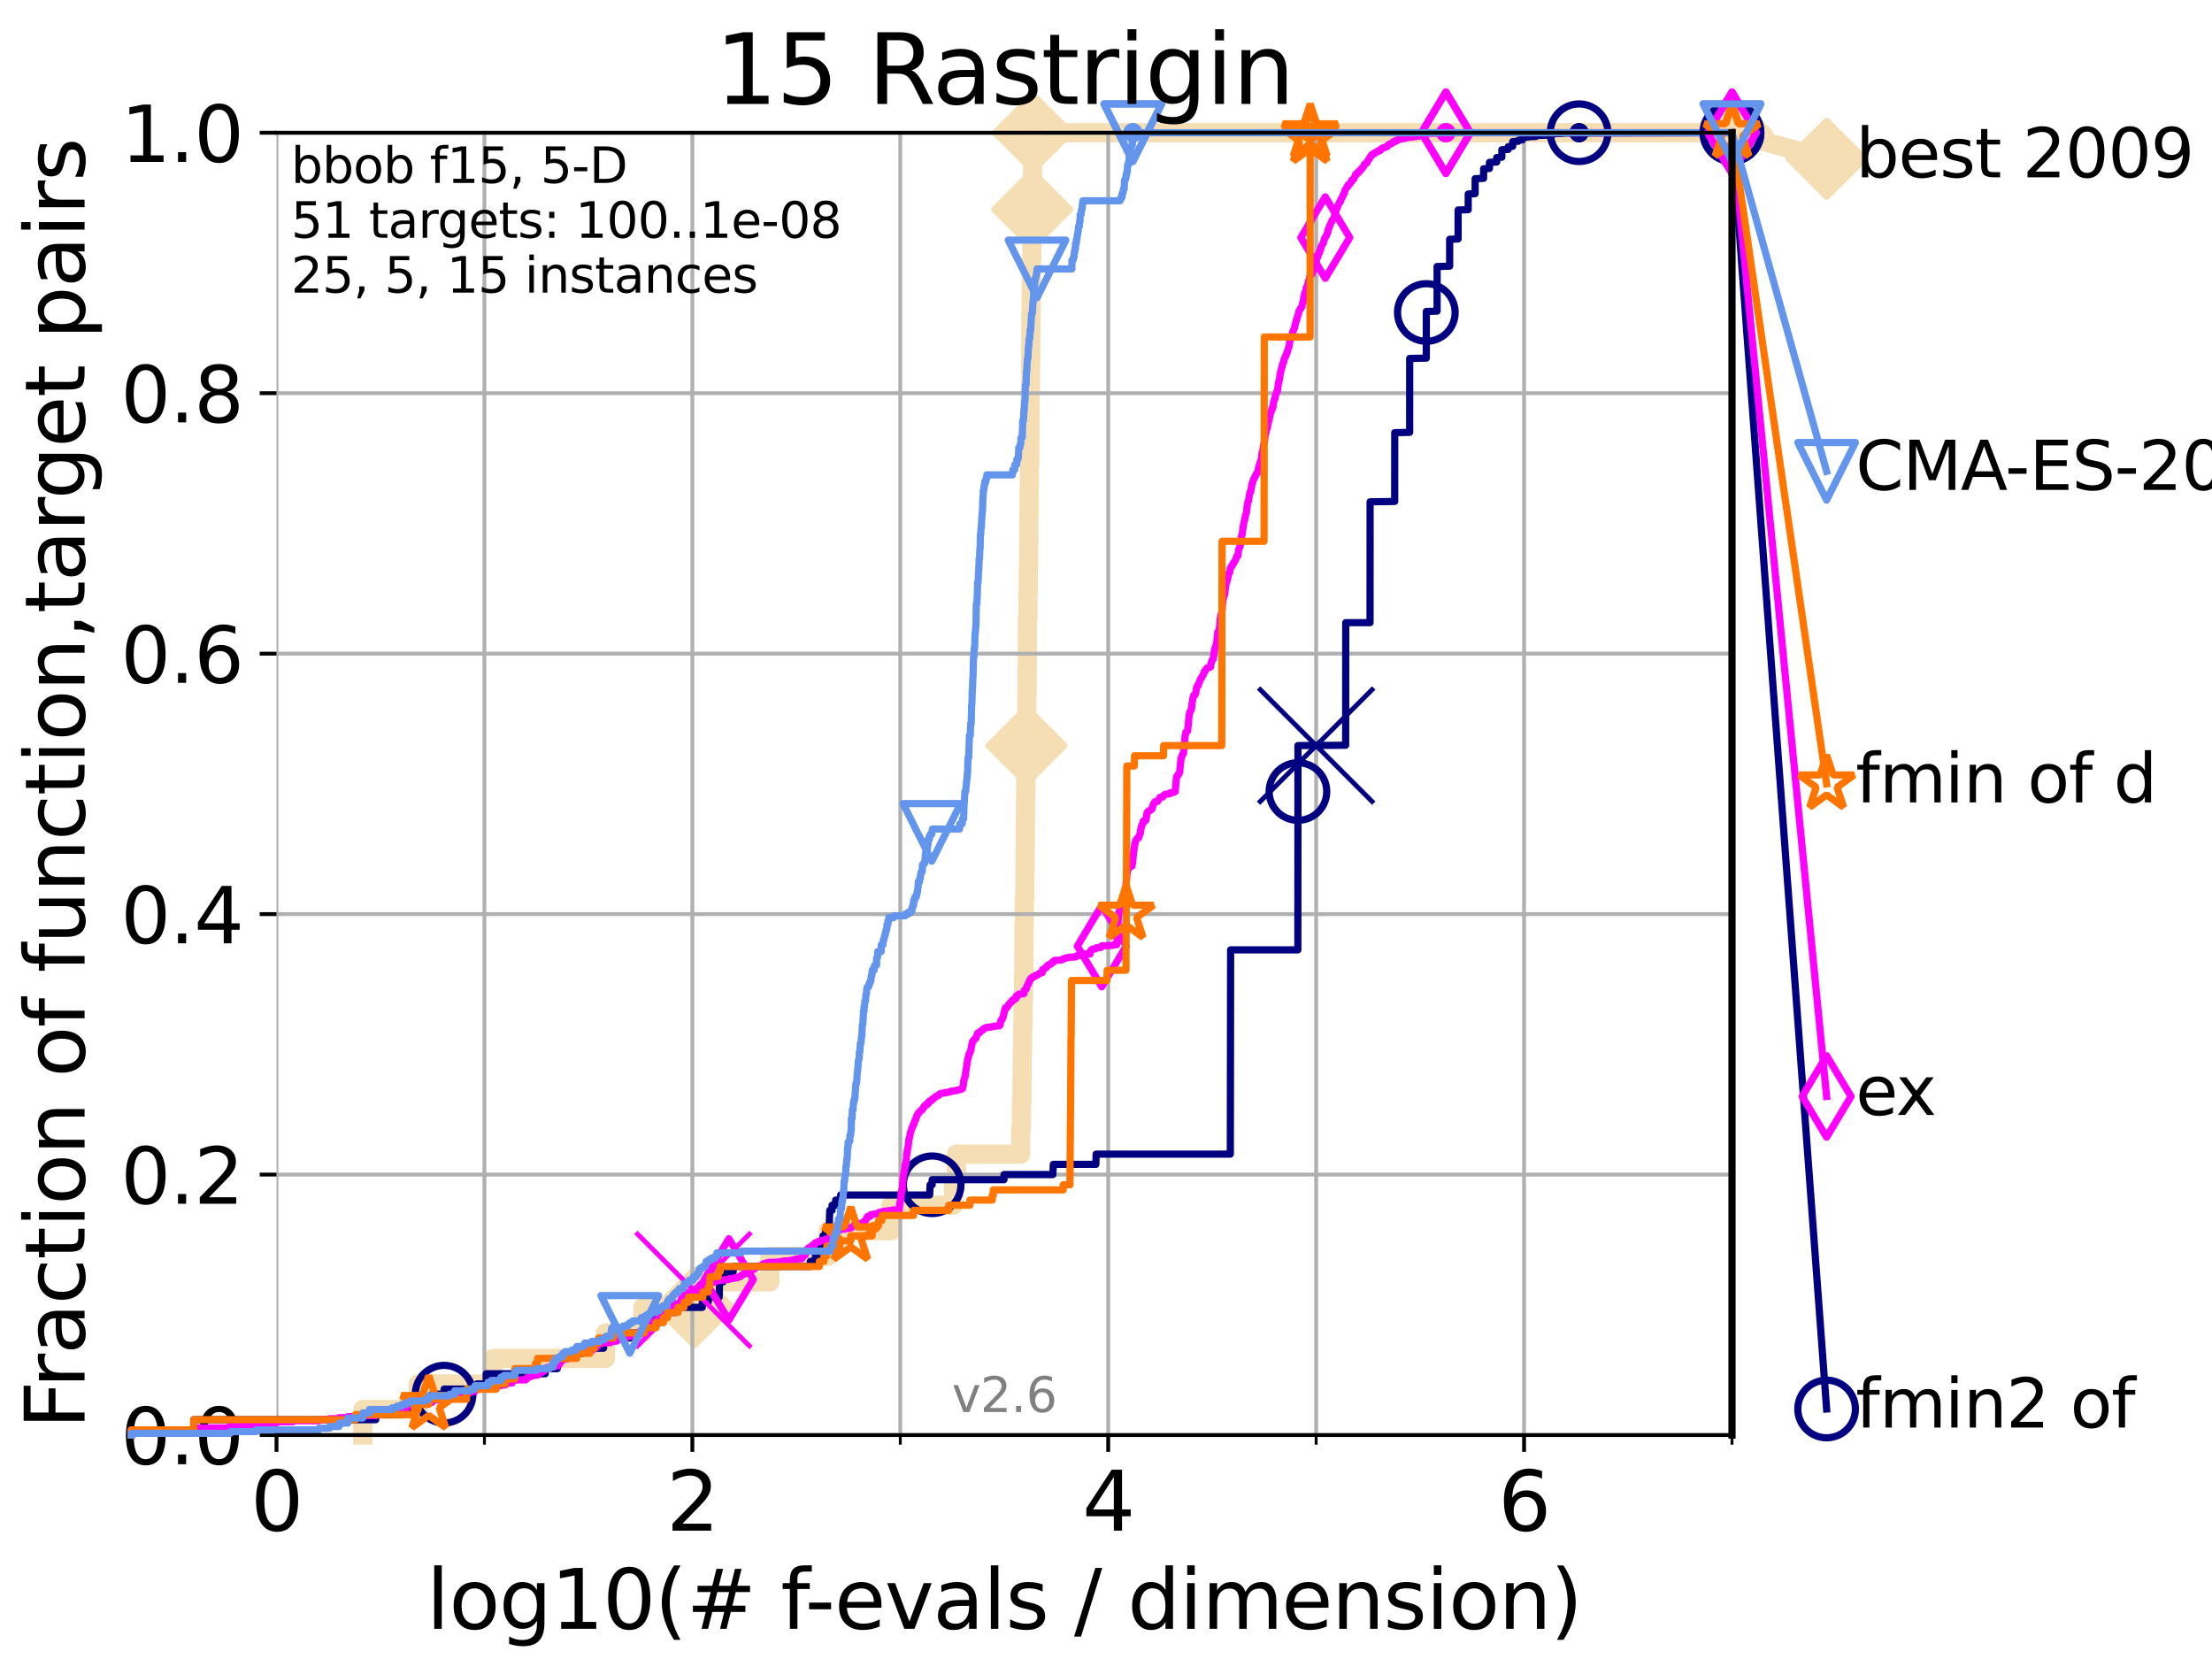 <?xml version="1.0" encoding="utf-8" standalone="no"?>
<!DOCTYPE svg PUBLIC "-//W3C//DTD SVG 1.1//EN"
  "http://www.w3.org/Graphics/SVG/1.1/DTD/svg11.dtd">
<svg xmlns:xlink="http://www.w3.org/1999/xlink" width="460.8pt" height="345.6pt" viewBox="0 0 460.8 345.6" xmlns="http://www.w3.org/2000/svg" version="1.1">
 <defs>
  <style type="text/css">*{stroke-linejoin: round; stroke-linecap: butt}</style>
 </defs>
 <g id="figure_1">
  <g id="patch_1">
   <path d="M 0 345.6 
L 460.8 345.6 
L 460.8 0 
L 0 0 
z
" style="fill: #ffffff"/>
  </g>
  <g id="axes_1">
   <g id="patch_2">
    <path d="M 57.6 298.944 
L 360.806 298.944 
L 360.806 27.648 
L 57.6 27.648 
z
" style="fill: #ffffff"/>
   </g>
   <g id="line2d_1">
    <path d="M 75.575 298.944 
L 75.575 293.624 
L 87.108 293.624 
L 87.108 288.305 
L 102.708 288.305 
L 102.708 282.985 
L 126.127 282.985 
L 126.127 277.666 
L 133.918 277.666 
L 133.918 272.346 
L 144.64 272.346 
L 144.64 267.027 
L 160.383 267.027 
L 160.383 261.707 
L 172.533 261.707 
L 172.533 256.388 
L 185.635 256.388 
L 185.635 251.068 
L 198.64 251.068 
L 198.64 245.749 
L 199.24 245.749 
L 199.24 240.429 
L 212.631 240.429 
L 212.631 235.11 
L 212.771 235.11 
L 212.771 229.79 
L 212.878 229.79 
L 212.878 224.471 
L 212.949 224.471 
L 212.949 219.151 
L 213.021 219.151 
L 213.021 213.832 
L 213.11 213.832 
L 213.11 208.512 
L 213.205 208.512 
L 213.205 203.192 
L 213.289 203.192 
L 213.289 197.873 
L 213.33 197.873 
L 213.33 192.553 
L 213.381 192.553 
L 213.381 187.234 
L 213.491 187.234 
L 213.491 181.914 
L 213.535 181.914 
L 213.535 176.595 
L 213.598 176.595 
L 213.598 171.275 
L 213.627 171.275 
L 213.627 165.956 
L 213.692 165.956 
L 213.692 160.636 
L 213.763 160.636 
L 213.763 155.317 
L 213.836 155.317 
L 213.836 149.997 
L 213.898 149.997 
L 213.898 144.678 
L 213.96 144.678 
L 213.96 139.358 
L 214.013 139.358 
L 214.013 134.039 
L 214.04 134.039 
L 214.04 128.719 
L 214.138 128.719 
L 214.138 123.4 
L 214.22 123.4 
L 214.22 118.08 
L 214.28 118.08 
L 214.28 112.76 
L 214.334 112.76 
L 214.334 107.441 
L 214.375 107.441 
L 214.375 102.121 
L 214.442 102.121 
L 214.442 96.802 
L 214.525 96.802 
L 214.525 91.482 
L 214.54 91.482 
L 214.54 86.163 
L 214.601 86.163 
L 214.601 80.843 
L 214.674 80.843 
L 214.674 75.524 
L 214.733 75.524 
L 214.733 70.204 
L 214.754 70.204 
L 214.754 64.885 
L 214.816 64.885 
L 214.816 59.565 
L 214.861 59.565 
L 214.861 54.246 
L 214.947 54.246 
L 214.947 48.926 
L 215.018 48.926 
L 215.018 43.607 
L 215.034 43.607 
L 215.034 38.287 
L 215.107 38.287 
L 215.107 32.968 
L 215.169 32.968 
L 215.169 27.648 
L 360.806 27.648 
" style="fill: none; stroke: #f5deb3; stroke-width: 4; stroke-linecap: square"/>
   </g>
   <g id="line2d_2">
    <defs>
     <path id="m86c8294a93" d="M -0 7.778 
L 7.778 0 
L 0 -7.778 
L -7.778 -0 
z
" style="stroke: #f5deb3; stroke-width: 1.5; stroke-linejoin: miter"/>
    </defs>
    <g>
     <use xlink:href="#m86c8294a93" x="144.64" y="272.346" style="fill: #f5deb3; stroke: #f5deb3; stroke-width: 1.5; stroke-linejoin: miter"/>
     <use xlink:href="#m86c8294a93" x="213.836" y="155.317" style="fill: #f5deb3; stroke: #f5deb3; stroke-width: 1.5; stroke-linejoin: miter"/>
     <use xlink:href="#m86c8294a93" x="215.018" y="43.607" style="fill: #f5deb3; stroke: #f5deb3; stroke-width: 1.5; stroke-linejoin: miter"/>
     <use xlink:href="#m86c8294a93" x="215.169" y="27.648" style="fill: #f5deb3; stroke: #f5deb3; stroke-width: 1.5; stroke-linejoin: miter"/>
     <use xlink:href="#m86c8294a93" x="360.806" y="27.648" style="fill: #f5deb3; stroke: #f5deb3; stroke-width: 1.5; stroke-linejoin: miter"/>
    </g>
   </g>
   <g id="line2d_3">
    <path style="fill: none; stroke: #f5deb3; stroke-width: 4; stroke-linecap: square"/>
    <g/>
   </g>
   <g id="line2d_4">
    <path d="M 360.806 27.648 
L 380.515 33.074 
" style="fill: none; stroke: #f5deb3; stroke-width: 4; stroke-linecap: square"/>
    <g>
     <use xlink:href="#m86c8294a93" x="360.806" y="27.648" style="fill: #f5deb3; stroke: #f5deb3; stroke-width: 1.5; stroke-linejoin: miter"/>
     <use xlink:href="#m86c8294a93" x="380.515" y="33.074" style="fill: #f5deb3; stroke: #f5deb3; stroke-width: 1.5; stroke-linejoin: miter"/>
    </g>
   </g>
   <g id="matplotlib.axis_1">
    <g id="xtick_1">
     <g id="line2d_5">
      <path d="M 57.6 298.944 
L 57.6 27.648 
" clip-path="url(#pbf361d6d46)" style="fill: none; stroke: #b0b0b0; stroke-width: 0.8; stroke-linecap: square"/>
     </g>
     <g id="line2d_6">
      <defs>
       <path id="m679ec19dbd" d="M 0 0 
L 0 3.5 
" style="stroke: #000000; stroke-width: 0.8"/>
      </defs>
      <g>
       <use xlink:href="#m679ec19dbd" x="57.6" y="298.944" style="stroke: #000000; stroke-width: 0.8"/>
      </g>
     </g>
     <g id="text_1">
      <!-- 0 -->
      <g transform="translate(52.192 318.861)scale(0.17 -0.17)">
       <defs>
        <path id="DejaVuSans-30" d="M 2034 4250 
Q 1547 4250 1301 3770 
Q 1056 3291 1056 2328 
Q 1056 1369 1301 889 
Q 1547 409 2034 409 
Q 2525 409 2770 889 
Q 3016 1369 3016 2328 
Q 3016 3291 2770 3770 
Q 2525 4250 2034 4250 
z
M 2034 4750 
Q 2819 4750 3233 4129 
Q 3647 3509 3647 2328 
Q 3647 1150 3233 529 
Q 2819 -91 2034 -91 
Q 1250 -91 836 529 
Q 422 1150 422 2328 
Q 422 3509 836 4129 
Q 1250 4750 2034 4750 
z
" transform="scale(0.016)"/>
       </defs>
       <use xlink:href="#DejaVuSans-30"/>
      </g>
     </g>
    </g>
    <g id="xtick_2">
     <g id="line2d_7">
      <path d="M 144.23 298.944 
L 144.23 27.648 
" clip-path="url(#pbf361d6d46)" style="fill: none; stroke: #b0b0b0; stroke-width: 0.8; stroke-linecap: square"/>
     </g>
     <g id="line2d_8">
      <g>
       <use xlink:href="#m679ec19dbd" x="144.23" y="298.944" style="stroke: #000000; stroke-width: 0.8"/>
      </g>
     </g>
     <g id="text_2">
      <!-- 2 -->
      <g transform="translate(138.822 318.861)scale(0.17 -0.17)">
       <defs>
        <path id="DejaVuSans-32" d="M 1228 531 
L 3431 531 
L 3431 0 
L 469 0 
L 469 531 
Q 828 903 1448 1529 
Q 2069 2156 2228 2338 
Q 2531 2678 2651 2914 
Q 2772 3150 2772 3378 
Q 2772 3750 2511 3984 
Q 2250 4219 1831 4219 
Q 1534 4219 1204 4116 
Q 875 4013 500 3803 
L 500 4441 
Q 881 4594 1212 4672 
Q 1544 4750 1819 4750 
Q 2544 4750 2975 4387 
Q 3406 4025 3406 3419 
Q 3406 3131 3298 2873 
Q 3191 2616 2906 2266 
Q 2828 2175 2409 1742 
Q 1991 1309 1228 531 
z
" transform="scale(0.016)"/>
       </defs>
       <use xlink:href="#DejaVuSans-32"/>
      </g>
     </g>
    </g>
    <g id="xtick_3">
     <g id="line2d_9">
      <path d="M 230.861 298.944 
L 230.861 27.648 
" clip-path="url(#pbf361d6d46)" style="fill: none; stroke: #b0b0b0; stroke-width: 0.8; stroke-linecap: square"/>
     </g>
     <g id="line2d_10">
      <g>
       <use xlink:href="#m679ec19dbd" x="230.861" y="298.944" style="stroke: #000000; stroke-width: 0.8"/>
      </g>
     </g>
     <g id="text_3">
      <!-- 4 -->
      <g transform="translate(225.453 318.861)scale(0.17 -0.17)">
       <defs>
        <path id="DejaVuSans-34" d="M 2419 4116 
L 825 1625 
L 2419 1625 
L 2419 4116 
z
M 2253 4666 
L 3047 4666 
L 3047 1625 
L 3713 1625 
L 3713 1100 
L 3047 1100 
L 3047 0 
L 2419 0 
L 2419 1100 
L 313 1100 
L 313 1709 
L 2253 4666 
z
" transform="scale(0.016)"/>
       </defs>
       <use xlink:href="#DejaVuSans-34"/>
      </g>
     </g>
    </g>
    <g id="xtick_4">
     <g id="line2d_11">
      <path d="M 317.491 298.944 
L 317.491 27.648 
" clip-path="url(#pbf361d6d46)" style="fill: none; stroke: #b0b0b0; stroke-width: 0.8; stroke-linecap: square"/>
     </g>
     <g id="line2d_12">
      <g>
       <use xlink:href="#m679ec19dbd" x="317.491" y="298.944" style="stroke: #000000; stroke-width: 0.8"/>
      </g>
     </g>
     <g id="text_4">
      <!-- 6 -->
      <g transform="translate(312.083 318.861)scale(0.17 -0.17)">
       <defs>
        <path id="DejaVuSans-36" d="M 2113 2584 
Q 1688 2584 1439 2293 
Q 1191 2003 1191 1497 
Q 1191 994 1439 701 
Q 1688 409 2113 409 
Q 2538 409 2786 701 
Q 3034 994 3034 1497 
Q 3034 2003 2786 2293 
Q 2538 2584 2113 2584 
z
M 3366 4563 
L 3366 3988 
Q 3128 4100 2886 4159 
Q 2644 4219 2406 4219 
Q 1781 4219 1451 3797 
Q 1122 3375 1075 2522 
Q 1259 2794 1537 2939 
Q 1816 3084 2150 3084 
Q 2853 3084 3261 2657 
Q 3669 2231 3669 1497 
Q 3669 778 3244 343 
Q 2819 -91 2113 -91 
Q 1303 -91 875 529 
Q 447 1150 447 2328 
Q 447 3434 972 4092 
Q 1497 4750 2381 4750 
Q 2619 4750 2861 4703 
Q 3103 4656 3366 4563 
z
" transform="scale(0.016)"/>
       </defs>
       <use xlink:href="#DejaVuSans-36"/>
      </g>
     </g>
    </g>
    <g id="xtick_5">
     <g id="line2d_13">
      <path d="M 100.915 298.944 
L 100.915 27.648 
" clip-path="url(#pbf361d6d46)" style="fill: none; stroke: #b0b0b0; stroke-width: 0.8; stroke-linecap: square"/>
     </g>
     <g id="line2d_14">
      <defs>
       <path id="m3697f7e2b4" d="M 0 0 
L 0 2 
" style="stroke: #000000; stroke-width: 0.6"/>
      </defs>
      <g>
       <use xlink:href="#m3697f7e2b4" x="100.915" y="298.944" style="stroke: #000000; stroke-width: 0.6"/>
      </g>
     </g>
    </g>
    <g id="xtick_6">
     <g id="line2d_15">
      <path d="M 187.546 298.944 
L 187.546 27.648 
" clip-path="url(#pbf361d6d46)" style="fill: none; stroke: #b0b0b0; stroke-width: 0.8; stroke-linecap: square"/>
     </g>
     <g id="line2d_16">
      <g>
       <use xlink:href="#m3697f7e2b4" x="187.546" y="298.944" style="stroke: #000000; stroke-width: 0.6"/>
      </g>
     </g>
    </g>
    <g id="xtick_7">
     <g id="line2d_17">
      <path d="M 274.176 298.944 
L 274.176 27.648 
" clip-path="url(#pbf361d6d46)" style="fill: none; stroke: #b0b0b0; stroke-width: 0.8; stroke-linecap: square"/>
     </g>
     <g id="line2d_18">
      <g>
       <use xlink:href="#m3697f7e2b4" x="274.176" y="298.944" style="stroke: #000000; stroke-width: 0.6"/>
      </g>
     </g>
    </g>
    <g id="xtick_8">
     <g id="line2d_19">
      <path d="M 360.806 298.944 
L 360.806 27.648 
" clip-path="url(#pbf361d6d46)" style="fill: none; stroke: #b0b0b0; stroke-width: 0.8; stroke-linecap: square"/>
     </g>
     <g id="line2d_20">
      <g>
       <use xlink:href="#m3697f7e2b4" x="360.806" y="298.944" style="stroke: #000000; stroke-width: 0.6"/>
      </g>
     </g>
    </g>
    <g id="text_5">
     <!-- log10(# f-evals / dimension) -->
     <g transform="translate(88.823 339.314)scale(0.17 -0.17)">
      <defs>
       <path id="DejaVuSans-6c" d="M 603 4863 
L 1178 4863 
L 1178 0 
L 603 0 
L 603 4863 
z
" transform="scale(0.016)"/>
       <path id="DejaVuSans-6f" d="M 1959 3097 
Q 1497 3097 1228 2736 
Q 959 2375 959 1747 
Q 959 1119 1226 758 
Q 1494 397 1959 397 
Q 2419 397 2687 759 
Q 2956 1122 2956 1747 
Q 2956 2369 2687 2733 
Q 2419 3097 1959 3097 
z
M 1959 3584 
Q 2709 3584 3137 3096 
Q 3566 2609 3566 1747 
Q 3566 888 3137 398 
Q 2709 -91 1959 -91 
Q 1206 -91 779 398 
Q 353 888 353 1747 
Q 353 2609 779 3096 
Q 1206 3584 1959 3584 
z
" transform="scale(0.016)"/>
       <path id="DejaVuSans-67" d="M 2906 1791 
Q 2906 2416 2648 2759 
Q 2391 3103 1925 3103 
Q 1463 3103 1205 2759 
Q 947 2416 947 1791 
Q 947 1169 1205 825 
Q 1463 481 1925 481 
Q 2391 481 2648 825 
Q 2906 1169 2906 1791 
z
M 3481 434 
Q 3481 -459 3084 -895 
Q 2688 -1331 1869 -1331 
Q 1566 -1331 1297 -1286 
Q 1028 -1241 775 -1147 
L 775 -588 
Q 1028 -725 1275 -790 
Q 1522 -856 1778 -856 
Q 2344 -856 2625 -561 
Q 2906 -266 2906 331 
L 2906 616 
Q 2728 306 2450 153 
Q 2172 0 1784 0 
Q 1141 0 747 490 
Q 353 981 353 1791 
Q 353 2603 747 3093 
Q 1141 3584 1784 3584 
Q 2172 3584 2450 3431 
Q 2728 3278 2906 2969 
L 2906 3500 
L 3481 3500 
L 3481 434 
z
" transform="scale(0.016)"/>
       <path id="DejaVuSans-31" d="M 794 531 
L 1825 531 
L 1825 4091 
L 703 3866 
L 703 4441 
L 1819 4666 
L 2450 4666 
L 2450 531 
L 3481 531 
L 3481 0 
L 794 0 
L 794 531 
z
" transform="scale(0.016)"/>
       <path id="DejaVuSans-28" d="M 1984 4856 
Q 1566 4138 1362 3434 
Q 1159 2731 1159 2009 
Q 1159 1288 1364 580 
Q 1569 -128 1984 -844 
L 1484 -844 
Q 1016 -109 783 600 
Q 550 1309 550 2009 
Q 550 2706 781 3412 
Q 1013 4119 1484 4856 
L 1984 4856 
z
" transform="scale(0.016)"/>
       <path id="DejaVuSans-23" d="M 3272 2816 
L 2363 2816 
L 2100 1772 
L 3016 1772 
L 3272 2816 
z
M 2803 4594 
L 2478 3297 
L 3391 3297 
L 3719 4594 
L 4219 4594 
L 3897 3297 
L 4872 3297 
L 4872 2816 
L 3775 2816 
L 3519 1772 
L 4513 1772 
L 4513 1294 
L 3397 1294 
L 3072 0 
L 2572 0 
L 2894 1294 
L 1978 1294 
L 1656 0 
L 1153 0 
L 1478 1294 
L 494 1294 
L 494 1772 
L 1594 1772 
L 1856 2816 
L 850 2816 
L 850 3297 
L 1978 3297 
L 2297 4594 
L 2803 4594 
z
" transform="scale(0.016)"/>
       <path id="DejaVuSans-20" transform="scale(0.016)"/>
       <path id="DejaVuSans-66" d="M 2375 4863 
L 2375 4384 
L 1825 4384 
Q 1516 4384 1395 4259 
Q 1275 4134 1275 3809 
L 1275 3500 
L 2222 3500 
L 2222 3053 
L 1275 3053 
L 1275 0 
L 697 0 
L 697 3053 
L 147 3053 
L 147 3500 
L 697 3500 
L 697 3744 
Q 697 4328 969 4595 
Q 1241 4863 1831 4863 
L 2375 4863 
z
" transform="scale(0.016)"/>
       <path id="DejaVuSans-2d" d="M 313 2009 
L 1997 2009 
L 1997 1497 
L 313 1497 
L 313 2009 
z
" transform="scale(0.016)"/>
       <path id="DejaVuSans-65" d="M 3597 1894 
L 3597 1613 
L 953 1613 
Q 991 1019 1311 708 
Q 1631 397 2203 397 
Q 2534 397 2845 478 
Q 3156 559 3463 722 
L 3463 178 
Q 3153 47 2828 -22 
Q 2503 -91 2169 -91 
Q 1331 -91 842 396 
Q 353 884 353 1716 
Q 353 2575 817 3079 
Q 1281 3584 2069 3584 
Q 2775 3584 3186 3129 
Q 3597 2675 3597 1894 
z
M 3022 2063 
Q 3016 2534 2758 2815 
Q 2500 3097 2075 3097 
Q 1594 3097 1305 2825 
Q 1016 2553 972 2059 
L 3022 2063 
z
" transform="scale(0.016)"/>
       <path id="DejaVuSans-76" d="M 191 3500 
L 800 3500 
L 1894 563 
L 2988 3500 
L 3597 3500 
L 2284 0 
L 1503 0 
L 191 3500 
z
" transform="scale(0.016)"/>
       <path id="DejaVuSans-61" d="M 2194 1759 
Q 1497 1759 1228 1600 
Q 959 1441 959 1056 
Q 959 750 1161 570 
Q 1363 391 1709 391 
Q 2188 391 2477 730 
Q 2766 1069 2766 1631 
L 2766 1759 
L 2194 1759 
z
M 3341 1997 
L 3341 0 
L 2766 0 
L 2766 531 
Q 2569 213 2275 61 
Q 1981 -91 1556 -91 
Q 1019 -91 701 211 
Q 384 513 384 1019 
Q 384 1609 779 1909 
Q 1175 2209 1959 2209 
L 2766 2209 
L 2766 2266 
Q 2766 2663 2505 2880 
Q 2244 3097 1772 3097 
Q 1472 3097 1187 3025 
Q 903 2953 641 2809 
L 641 3341 
Q 956 3463 1253 3523 
Q 1550 3584 1831 3584 
Q 2591 3584 2966 3190 
Q 3341 2797 3341 1997 
z
" transform="scale(0.016)"/>
       <path id="DejaVuSans-73" d="M 2834 3397 
L 2834 2853 
Q 2591 2978 2328 3040 
Q 2066 3103 1784 3103 
Q 1356 3103 1142 2972 
Q 928 2841 928 2578 
Q 928 2378 1081 2264 
Q 1234 2150 1697 2047 
L 1894 2003 
Q 2506 1872 2764 1633 
Q 3022 1394 3022 966 
Q 3022 478 2636 193 
Q 2250 -91 1575 -91 
Q 1294 -91 989 -36 
Q 684 19 347 128 
L 347 722 
Q 666 556 975 473 
Q 1284 391 1588 391 
Q 1994 391 2212 530 
Q 2431 669 2431 922 
Q 2431 1156 2273 1281 
Q 2116 1406 1581 1522 
L 1381 1569 
Q 847 1681 609 1914 
Q 372 2147 372 2553 
Q 372 3047 722 3315 
Q 1072 3584 1716 3584 
Q 2034 3584 2315 3537 
Q 2597 3491 2834 3397 
z
" transform="scale(0.016)"/>
       <path id="DejaVuSans-2f" d="M 1625 4666 
L 2156 4666 
L 531 -594 
L 0 -594 
L 1625 4666 
z
" transform="scale(0.016)"/>
       <path id="DejaVuSans-64" d="M 2906 2969 
L 2906 4863 
L 3481 4863 
L 3481 0 
L 2906 0 
L 2906 525 
Q 2725 213 2448 61 
Q 2172 -91 1784 -91 
Q 1150 -91 751 415 
Q 353 922 353 1747 
Q 353 2572 751 3078 
Q 1150 3584 1784 3584 
Q 2172 3584 2448 3432 
Q 2725 3281 2906 2969 
z
M 947 1747 
Q 947 1113 1208 752 
Q 1469 391 1925 391 
Q 2381 391 2643 752 
Q 2906 1113 2906 1747 
Q 2906 2381 2643 2742 
Q 2381 3103 1925 3103 
Q 1469 3103 1208 2742 
Q 947 2381 947 1747 
z
" transform="scale(0.016)"/>
       <path id="DejaVuSans-69" d="M 603 3500 
L 1178 3500 
L 1178 0 
L 603 0 
L 603 3500 
z
M 603 4863 
L 1178 4863 
L 1178 4134 
L 603 4134 
L 603 4863 
z
" transform="scale(0.016)"/>
       <path id="DejaVuSans-6d" d="M 3328 2828 
Q 3544 3216 3844 3400 
Q 4144 3584 4550 3584 
Q 5097 3584 5394 3201 
Q 5691 2819 5691 2113 
L 5691 0 
L 5113 0 
L 5113 2094 
Q 5113 2597 4934 2840 
Q 4756 3084 4391 3084 
Q 3944 3084 3684 2787 
Q 3425 2491 3425 1978 
L 3425 0 
L 2847 0 
L 2847 2094 
Q 2847 2600 2669 2842 
Q 2491 3084 2119 3084 
Q 1678 3084 1418 2786 
Q 1159 2488 1159 1978 
L 1159 0 
L 581 0 
L 581 3500 
L 1159 3500 
L 1159 2956 
Q 1356 3278 1631 3431 
Q 1906 3584 2284 3584 
Q 2666 3584 2933 3390 
Q 3200 3197 3328 2828 
z
" transform="scale(0.016)"/>
       <path id="DejaVuSans-6e" d="M 3513 2113 
L 3513 0 
L 2938 0 
L 2938 2094 
Q 2938 2591 2744 2837 
Q 2550 3084 2163 3084 
Q 1697 3084 1428 2787 
Q 1159 2491 1159 1978 
L 1159 0 
L 581 0 
L 581 3500 
L 1159 3500 
L 1159 2956 
Q 1366 3272 1645 3428 
Q 1925 3584 2291 3584 
Q 2894 3584 3203 3211 
Q 3513 2838 3513 2113 
z
" transform="scale(0.016)"/>
       <path id="DejaVuSans-29" d="M 513 4856 
L 1013 4856 
Q 1481 4119 1714 3412 
Q 1947 2706 1947 2009 
Q 1947 1309 1714 600 
Q 1481 -109 1013 -844 
L 513 -844 
Q 928 -128 1133 580 
Q 1338 1288 1338 2009 
Q 1338 2731 1133 3434 
Q 928 4138 513 4856 
z
" transform="scale(0.016)"/>
      </defs>
      <use xlink:href="#DejaVuSans-6c"/>
      <use xlink:href="#DejaVuSans-6f" x="27.783"/>
      <use xlink:href="#DejaVuSans-67" x="88.965"/>
      <use xlink:href="#DejaVuSans-31" x="152.441"/>
      <use xlink:href="#DejaVuSans-30" x="216.064"/>
      <use xlink:href="#DejaVuSans-28" x="279.688"/>
      <use xlink:href="#DejaVuSans-23" x="318.701"/>
      <use xlink:href="#DejaVuSans-20" x="402.49"/>
      <use xlink:href="#DejaVuSans-66" x="434.277"/>
      <use xlink:href="#DejaVuSans-2d" x="463.982"/>
      <use xlink:href="#DejaVuSans-65" x="500.066"/>
      <use xlink:href="#DejaVuSans-76" x="561.59"/>
      <use xlink:href="#DejaVuSans-61" x="620.77"/>
      <use xlink:href="#DejaVuSans-6c" x="682.049"/>
      <use xlink:href="#DejaVuSans-73" x="709.832"/>
      <use xlink:href="#DejaVuSans-20" x="761.932"/>
      <use xlink:href="#DejaVuSans-2f" x="793.719"/>
      <use xlink:href="#DejaVuSans-20" x="827.41"/>
      <use xlink:href="#DejaVuSans-64" x="859.197"/>
      <use xlink:href="#DejaVuSans-69" x="922.674"/>
      <use xlink:href="#DejaVuSans-6d" x="950.457"/>
      <use xlink:href="#DejaVuSans-65" x="1047.869"/>
      <use xlink:href="#DejaVuSans-6e" x="1109.393"/>
      <use xlink:href="#DejaVuSans-73" x="1172.771"/>
      <use xlink:href="#DejaVuSans-69" x="1224.871"/>
      <use xlink:href="#DejaVuSans-6f" x="1252.654"/>
      <use xlink:href="#DejaVuSans-6e" x="1313.836"/>
      <use xlink:href="#DejaVuSans-29" x="1377.215"/>
     </g>
    </g>
   </g>
   <g id="matplotlib.axis_2">
    <g id="ytick_1">
     <g id="line2d_21">
      <path d="M 57.6 298.944 
L 360.806 298.944 
" clip-path="url(#pbf361d6d46)" style="fill: none; stroke: #b0b0b0; stroke-width: 0.8; stroke-linecap: square"/>
     </g>
     <g id="line2d_22">
      <defs>
       <path id="mcd5b6b5750" d="M 0 0 
L -3.5 0 
" style="stroke: #000000; stroke-width: 0.8"/>
      </defs>
      <g>
       <use xlink:href="#mcd5b6b5750" x="57.6" y="298.944" style="stroke: #000000; stroke-width: 0.8"/>
      </g>
     </g>
     <g id="text_6">
      <!-- 0.0 -->
      <g transform="translate(25.155 305.023)scale(0.16 -0.16)">
       <defs>
        <path id="DejaVuSans-2e" d="M 684 794 
L 1344 794 
L 1344 0 
L 684 0 
L 684 794 
z
" transform="scale(0.016)"/>
       </defs>
       <use xlink:href="#DejaVuSans-30"/>
       <use xlink:href="#DejaVuSans-2e" x="63.623"/>
       <use xlink:href="#DejaVuSans-30" x="95.41"/>
      </g>
     </g>
    </g>
    <g id="ytick_2">
     <g id="line2d_23">
      <path d="M 57.6 244.685 
L 360.806 244.685 
" clip-path="url(#pbf361d6d46)" style="fill: none; stroke: #b0b0b0; stroke-width: 0.8; stroke-linecap: square"/>
     </g>
     <g id="line2d_24">
      <g>
       <use xlink:href="#mcd5b6b5750" x="57.6" y="244.685" style="stroke: #000000; stroke-width: 0.8"/>
      </g>
     </g>
     <g id="text_7">
      <!-- 0.2 -->
      <g transform="translate(25.155 250.764)scale(0.16 -0.16)">
       <use xlink:href="#DejaVuSans-30"/>
       <use xlink:href="#DejaVuSans-2e" x="63.623"/>
       <use xlink:href="#DejaVuSans-32" x="95.41"/>
      </g>
     </g>
    </g>
    <g id="ytick_3">
     <g id="line2d_25">
      <path d="M 57.6 190.426 
L 360.806 190.426 
" clip-path="url(#pbf361d6d46)" style="fill: none; stroke: #b0b0b0; stroke-width: 0.8; stroke-linecap: square"/>
     </g>
     <g id="line2d_26">
      <g>
       <use xlink:href="#mcd5b6b5750" x="57.6" y="190.426" style="stroke: #000000; stroke-width: 0.8"/>
      </g>
     </g>
     <g id="text_8">
      <!-- 0.4 -->
      <g transform="translate(25.155 196.504)scale(0.16 -0.16)">
       <use xlink:href="#DejaVuSans-30"/>
       <use xlink:href="#DejaVuSans-2e" x="63.623"/>
       <use xlink:href="#DejaVuSans-34" x="95.41"/>
      </g>
     </g>
    </g>
    <g id="ytick_4">
     <g id="line2d_27">
      <path d="M 57.6 136.166 
L 360.806 136.166 
" clip-path="url(#pbf361d6d46)" style="fill: none; stroke: #b0b0b0; stroke-width: 0.8; stroke-linecap: square"/>
     </g>
     <g id="line2d_28">
      <g>
       <use xlink:href="#mcd5b6b5750" x="57.6" y="136.166" style="stroke: #000000; stroke-width: 0.8"/>
      </g>
     </g>
     <g id="text_9">
      <!-- 0.6 -->
      <g transform="translate(25.155 142.245)scale(0.16 -0.16)">
       <use xlink:href="#DejaVuSans-30"/>
       <use xlink:href="#DejaVuSans-2e" x="63.623"/>
       <use xlink:href="#DejaVuSans-36" x="95.41"/>
      </g>
     </g>
    </g>
    <g id="ytick_5">
     <g id="line2d_29">
      <path d="M 57.6 81.907 
L 360.806 81.907 
" clip-path="url(#pbf361d6d46)" style="fill: none; stroke: #b0b0b0; stroke-width: 0.8; stroke-linecap: square"/>
     </g>
     <g id="line2d_30">
      <g>
       <use xlink:href="#mcd5b6b5750" x="57.6" y="81.907" style="stroke: #000000; stroke-width: 0.8"/>
      </g>
     </g>
     <g id="text_10">
      <!-- 0.8 -->
      <g transform="translate(25.155 87.986)scale(0.16 -0.16)">
       <defs>
        <path id="DejaVuSans-38" d="M 2034 2216 
Q 1584 2216 1326 1975 
Q 1069 1734 1069 1313 
Q 1069 891 1326 650 
Q 1584 409 2034 409 
Q 2484 409 2743 651 
Q 3003 894 3003 1313 
Q 3003 1734 2745 1975 
Q 2488 2216 2034 2216 
z
M 1403 2484 
Q 997 2584 770 2862 
Q 544 3141 544 3541 
Q 544 4100 942 4425 
Q 1341 4750 2034 4750 
Q 2731 4750 3128 4425 
Q 3525 4100 3525 3541 
Q 3525 3141 3298 2862 
Q 3072 2584 2669 2484 
Q 3125 2378 3379 2068 
Q 3634 1759 3634 1313 
Q 3634 634 3220 271 
Q 2806 -91 2034 -91 
Q 1263 -91 848 271 
Q 434 634 434 1313 
Q 434 1759 690 2068 
Q 947 2378 1403 2484 
z
M 1172 3481 
Q 1172 3119 1398 2916 
Q 1625 2713 2034 2713 
Q 2441 2713 2670 2916 
Q 2900 3119 2900 3481 
Q 2900 3844 2670 4047 
Q 2441 4250 2034 4250 
Q 1625 4250 1398 4047 
Q 1172 3844 1172 3481 
z
" transform="scale(0.016)"/>
       </defs>
       <use xlink:href="#DejaVuSans-30"/>
       <use xlink:href="#DejaVuSans-2e" x="63.623"/>
       <use xlink:href="#DejaVuSans-38" x="95.41"/>
      </g>
     </g>
    </g>
    <g id="ytick_6">
     <g id="line2d_31">
      <path d="M 57.6 27.648 
L 360.806 27.648 
" clip-path="url(#pbf361d6d46)" style="fill: none; stroke: #b0b0b0; stroke-width: 0.8; stroke-linecap: square"/>
     </g>
     <g id="line2d_32">
      <g>
       <use xlink:href="#mcd5b6b5750" x="57.6" y="27.648" style="stroke: #000000; stroke-width: 0.8"/>
      </g>
     </g>
     <g id="text_11">
      <!-- 1.0 -->
      <g transform="translate(25.155 33.727)scale(0.16 -0.16)">
       <use xlink:href="#DejaVuSans-31"/>
       <use xlink:href="#DejaVuSans-2e" x="63.623"/>
       <use xlink:href="#DejaVuSans-30" x="95.41"/>
      </g>
     </g>
    </g>
    <g id="text_12">
     <!-- Fraction of function,target pairs -->
     <g transform="translate(17.62 297.681)rotate(-90)scale(0.17 -0.17)">
      <defs>
       <path id="DejaVuSans-46" d="M 628 4666 
L 3309 4666 
L 3309 4134 
L 1259 4134 
L 1259 2759 
L 3109 2759 
L 3109 2228 
L 1259 2228 
L 1259 0 
L 628 0 
L 628 4666 
z
" transform="scale(0.016)"/>
       <path id="DejaVuSans-72" d="M 2631 2963 
Q 2534 3019 2420 3045 
Q 2306 3072 2169 3072 
Q 1681 3072 1420 2755 
Q 1159 2438 1159 1844 
L 1159 0 
L 581 0 
L 581 3500 
L 1159 3500 
L 1159 2956 
Q 1341 3275 1631 3429 
Q 1922 3584 2338 3584 
Q 2397 3584 2469 3576 
Q 2541 3569 2628 3553 
L 2631 2963 
z
" transform="scale(0.016)"/>
       <path id="DejaVuSans-63" d="M 3122 3366 
L 3122 2828 
Q 2878 2963 2633 3030 
Q 2388 3097 2138 3097 
Q 1578 3097 1268 2742 
Q 959 2388 959 1747 
Q 959 1106 1268 751 
Q 1578 397 2138 397 
Q 2388 397 2633 464 
Q 2878 531 3122 666 
L 3122 134 
Q 2881 22 2623 -34 
Q 2366 -91 2075 -91 
Q 1284 -91 818 406 
Q 353 903 353 1747 
Q 353 2603 823 3093 
Q 1294 3584 2113 3584 
Q 2378 3584 2631 3529 
Q 2884 3475 3122 3366 
z
" transform="scale(0.016)"/>
       <path id="DejaVuSans-74" d="M 1172 4494 
L 1172 3500 
L 2356 3500 
L 2356 3053 
L 1172 3053 
L 1172 1153 
Q 1172 725 1289 603 
Q 1406 481 1766 481 
L 2356 481 
L 2356 0 
L 1766 0 
Q 1100 0 847 248 
Q 594 497 594 1153 
L 594 3053 
L 172 3053 
L 172 3500 
L 594 3500 
L 594 4494 
L 1172 4494 
z
" transform="scale(0.016)"/>
       <path id="DejaVuSans-75" d="M 544 1381 
L 544 3500 
L 1119 3500 
L 1119 1403 
Q 1119 906 1312 657 
Q 1506 409 1894 409 
Q 2359 409 2629 706 
Q 2900 1003 2900 1516 
L 2900 3500 
L 3475 3500 
L 3475 0 
L 2900 0 
L 2900 538 
Q 2691 219 2414 64 
Q 2138 -91 1772 -91 
Q 1169 -91 856 284 
Q 544 659 544 1381 
z
M 1991 3584 
L 1991 3584 
z
" transform="scale(0.016)"/>
       <path id="DejaVuSans-2c" d="M 750 794 
L 1409 794 
L 1409 256 
L 897 -744 
L 494 -744 
L 750 256 
L 750 794 
z
" transform="scale(0.016)"/>
       <path id="DejaVuSans-70" d="M 1159 525 
L 1159 -1331 
L 581 -1331 
L 581 3500 
L 1159 3500 
L 1159 2969 
Q 1341 3281 1617 3432 
Q 1894 3584 2278 3584 
Q 2916 3584 3314 3078 
Q 3713 2572 3713 1747 
Q 3713 922 3314 415 
Q 2916 -91 2278 -91 
Q 1894 -91 1617 61 
Q 1341 213 1159 525 
z
M 3116 1747 
Q 3116 2381 2855 2742 
Q 2594 3103 2138 3103 
Q 1681 3103 1420 2742 
Q 1159 2381 1159 1747 
Q 1159 1113 1420 752 
Q 1681 391 2138 391 
Q 2594 391 2855 752 
Q 3116 1113 3116 1747 
z
" transform="scale(0.016)"/>
      </defs>
      <use xlink:href="#DejaVuSans-46"/>
      <use xlink:href="#DejaVuSans-72" x="50.27"/>
      <use xlink:href="#DejaVuSans-61" x="91.383"/>
      <use xlink:href="#DejaVuSans-63" x="152.662"/>
      <use xlink:href="#DejaVuSans-74" x="207.643"/>
      <use xlink:href="#DejaVuSans-69" x="246.852"/>
      <use xlink:href="#DejaVuSans-6f" x="274.635"/>
      <use xlink:href="#DejaVuSans-6e" x="335.816"/>
      <use xlink:href="#DejaVuSans-20" x="399.195"/>
      <use xlink:href="#DejaVuSans-6f" x="430.982"/>
      <use xlink:href="#DejaVuSans-66" x="492.164"/>
      <use xlink:href="#DejaVuSans-20" x="527.369"/>
      <use xlink:href="#DejaVuSans-66" x="559.156"/>
      <use xlink:href="#DejaVuSans-75" x="594.361"/>
      <use xlink:href="#DejaVuSans-6e" x="657.74"/>
      <use xlink:href="#DejaVuSans-63" x="721.119"/>
      <use xlink:href="#DejaVuSans-74" x="776.1"/>
      <use xlink:href="#DejaVuSans-69" x="815.309"/>
      <use xlink:href="#DejaVuSans-6f" x="843.092"/>
      <use xlink:href="#DejaVuSans-6e" x="904.273"/>
      <use xlink:href="#DejaVuSans-2c" x="967.652"/>
      <use xlink:href="#DejaVuSans-74" x="999.439"/>
      <use xlink:href="#DejaVuSans-61" x="1038.648"/>
      <use xlink:href="#DejaVuSans-72" x="1099.928"/>
      <use xlink:href="#DejaVuSans-67" x="1139.291"/>
      <use xlink:href="#DejaVuSans-65" x="1202.768"/>
      <use xlink:href="#DejaVuSans-74" x="1264.291"/>
      <use xlink:href="#DejaVuSans-20" x="1303.5"/>
      <use xlink:href="#DejaVuSans-70" x="1335.287"/>
      <use xlink:href="#DejaVuSans-61" x="1398.764"/>
      <use xlink:href="#DejaVuSans-69" x="1460.043"/>
      <use xlink:href="#DejaVuSans-72" x="1487.826"/>
      <use xlink:href="#DejaVuSans-73" x="1528.939"/>
     </g>
    </g>
   </g>
   <g id="line2d_33">
    <defs>
     <path id="m90b58573d3" d="M 0 1.5 
C 0.398 1.5 0.779 1.342 1.061 1.061 
C 1.342 0.779 1.5 0.398 1.5 0 
C 1.5 -0.398 1.342 -0.779 1.061 -1.061 
C 0.779 -1.342 0.398 -1.5 0 -1.5 
C -0.398 -1.5 -0.779 -1.342 -1.061 -1.061 
C -1.342 -0.779 -1.5 -0.398 -1.5 0 
C -1.5 0.398 -1.342 0.779 -1.061 1.061 
C -0.779 1.342 -0.398 1.5 0 1.5 
z
" style="stroke: #f5deb3"/>
    </defs>
    <g>
     <use xlink:href="#m90b58573d3" x="215.169" y="27.648" style="fill: #f5deb3; stroke: #f5deb3"/>
     <use xlink:href="#m90b58573d3" x="215.169" y="27.648" style="fill: #f5deb3; stroke: #f5deb3"/>
    </g>
   </g>
   <g id="line2d_34">
    <defs>
     <path id="m65a934553b" d="M 0 1.5 
C 0.398 1.5 0.779 1.342 1.061 1.061 
C 1.342 0.779 1.5 0.398 1.5 0 
C 1.5 -0.398 1.342 -0.779 1.061 -1.061 
C 0.779 -1.342 0.398 -1.5 0 -1.5 
C -0.398 -1.5 -0.779 -1.342 -1.061 -1.061 
C -1.342 -0.779 -1.5 -0.398 -1.5 0 
C -1.5 0.398 -1.342 0.779 -1.061 1.061 
C -0.779 1.342 -0.398 1.5 0 1.5 
z
" style="stroke: #000080"/>
    </defs>
    <g>
     <use xlink:href="#m65a934553b" x="328.949" y="27.648" style="fill: #000080; stroke: #000080"/>
     <use xlink:href="#m65a934553b" x="328.949" y="27.648" style="fill: #000080; stroke: #000080"/>
    </g>
   </g>
   <g id="line2d_35">
    <path d="M 27.324 298.944 
L 27.324 297.88 
L 40.363 297.88 
L 40.363 295.752 
L 78.267 295.752 
L 78.267 294.688 
L 83.678 294.688 
L 83.678 293.624 
L 87.108 293.624 
L 87.108 291.497 
L 90.008 291.497 
L 90.008 290.433 
L 92.52 290.433 
L 92.52 289.369 
L 99.347 289.369 
L 99.347 288.305 
L 101.288 288.305 
L 101.288 286.177 
L 113.574 286.177 
L 113.574 285.113 
L 116.086 285.113 
L 116.086 284.049 
L 116.253 284.049 
L 116.253 282.985 
L 117.849 282.985 
L 117.849 281.922 
L 121.329 281.922 
L 121.329 280.858 
L 125.729 280.858 
L 125.729 279.794 
L 126.029 279.794 
L 126.029 278.73 
L 131.191 278.73 
L 131.191 277.666 
L 134.241 277.666 
L 134.241 276.602 
L 134.808 276.602 
L 134.808 275.538 
L 136.528 275.538 
L 136.528 274.474 
L 137.841 274.474 
L 137.841 273.41 
L 140.634 273.41 
L 140.634 272.346 
L 146.295 272.346 
L 146.295 271.282 
L 147.534 271.282 
L 147.534 270.219 
L 149.82 270.219 
L 149.904 267.027 
L 150.64 267.027 
L 150.64 265.963 
L 151.349 265.963 
L 151.349 264.899 
L 152.74 264.899 
L 152.74 263.835 
L 168.801 263.835 
L 168.801 262.771 
L 169.861 262.771 
L 169.861 261.707 
L 170.271 261.707 
L 170.271 260.643 
L 170.505 260.643 
L 170.505 259.579 
L 170.974 259.579 
L 170.974 258.516 
L 171.458 258.516 
L 171.458 257.452 
L 171.973 257.452 
L 171.973 256.388 
L 172.474 256.388 
L 172.474 255.324 
L 172.741 255.324 
L 172.848 252.132 
L 173.334 252.132 
L 173.334 251.068 
L 174.073 251.068 
L 174.073 250.004 
L 175.121 250.004 
L 175.121 248.94 
L 193.662 248.94 
L 193.757 246.813 
L 194.184 246.813 
L 194.184 245.749 
L 209.148 245.749 
L 209.148 244.685 
L 219.322 244.685 
L 219.429 242.557 
L 228.288 242.557 
L 228.35 240.429 
L 256.297 240.429 
L 256.362 197.873 
L 270.366 197.873 
L 270.391 155.317 
L 280.325 155.246 
L 280.343 129.712 
L 285.406 129.712 
L 285.418 104.533 
L 290.54 104.462 
L 290.55 90.135 
L 293.656 90.064 
L 293.664 74.673 
L 297.123 74.602 
L 297.13 64.885 
L 299.372 64.814 
L 299.377 55.522 
L 301.99 55.451 
L 301.996 49.848 
L 303.749 49.777 
L 303.754 43.748 
L 305.853 43.678 
L 305.858 40.415 
L 307.298 40.344 
L 307.302 37.223 
L 309.057 37.152 
L 309.06 35.166 
L 310.282 35.095 
L 310.285 33.819 
L 311.793 33.748 
L 311.796 32.826 
L 312.858 32.755 
L 312.86 31.194 
L 314.182 31.123 
L 314.184 30.556 
L 315.123 30.485 
L 315.124 29.492 
L 316.303 29.421 
L 316.303 29.208 
L 317.144 29.137 
L 317.145 28.641 
L 318.207 28.57 
L 318.207 28.499 
L 319.935 28.428 
L 319.936 28.215 
L 322.979 28.144 
L 322.979 28.074 
L 323.574 28.003 
L 323.574 27.861 
L 325.599 27.79 
L 325.599 27.719 
L 360.806 27.648 
L 360.806 27.648 
" style="fill: none; stroke: #000080; stroke-width: 1.5; stroke-linecap: square"/>
   </g>
   <g id="line2d_36">
    <defs>
     <path id="me82714acdb" d="M 0 6 
C 1.591 6 3.117 5.368 4.243 4.243 
C 5.368 3.117 6 1.591 6 0 
C 6 -1.591 5.368 -3.117 4.243 -4.243 
C 3.117 -5.368 1.591 -6 0 -6 
C -1.591 -6 -3.117 -5.368 -4.243 -4.243 
C -5.368 -3.117 -6 -1.591 -6 0 
C -6 1.591 -5.368 3.117 -4.243 4.243 
C -3.117 5.368 -1.591 6 0 6 
z
" style="stroke: #000080; stroke-width: 1.5"/>
    </defs>
    <g>
     <use xlink:href="#me82714acdb" x="92.52" y="290.433" style="fill-opacity: 0; stroke: #000080; stroke-width: 1.5"/>
     <use xlink:href="#me82714acdb" x="194.184" y="246.813" style="fill-opacity: 0; stroke: #000080; stroke-width: 1.5"/>
     <use xlink:href="#me82714acdb" x="270.385" y="164.892" style="fill-opacity: 0; stroke: #000080; stroke-width: 1.5"/>
     <use xlink:href="#me82714acdb" x="297.13" y="65.097" style="fill-opacity: 0; stroke: #000080; stroke-width: 1.5"/>
     <use xlink:href="#me82714acdb" x="328.949" y="27.648" style="fill-opacity: 0; stroke: #000080; stroke-width: 1.5"/>
     <use xlink:href="#me82714acdb" x="360.806" y="27.648" style="fill-opacity: 0; stroke: #000080; stroke-width: 1.5"/>
    </g>
   </g>
   <g id="line2d_37">
    <path style="fill: none; stroke: #000080; stroke-width: 1.5; stroke-linecap: square"/>
    <g/>
   </g>
   <g id="line2d_38">
    <path d="M 274.176 155.317 
" clip-path="url(#pbf361d6d46)" style="fill: none; stroke: #000080; stroke-width: 1.5; stroke-linecap: square"/>
    <defs>
     <path id="me559e8f69a" d="M -12 12 
L 12 -12 
M -12 -12 
L 12 12 
" style="stroke: #000080"/>
    </defs>
    <g clip-path="url(#pbf361d6d46)">
     <use xlink:href="#me559e8f69a" x="274.176" y="155.317" style="fill: #000080; stroke: #000080"/>
    </g>
   </g>
   <g id="line2d_39">
    <defs>
     <path id="mc12078d39e" d="M 0 1.5 
C 0.398 1.5 0.779 1.342 1.061 1.061 
C 1.342 0.779 1.5 0.398 1.5 0 
C 1.5 -0.398 1.342 -0.779 1.061 -1.061 
C 0.779 -1.342 0.398 -1.5 0 -1.5 
C -0.398 -1.5 -0.779 -1.342 -1.061 -1.061 
C -1.342 -0.779 -1.5 -0.398 -1.5 0 
C -1.5 0.398 -1.342 0.779 -1.061 1.061 
C -0.779 1.342 -0.398 1.5 0 1.5 
z
" style="stroke: #ff00ff"/>
    </defs>
    <g>
     <use xlink:href="#mc12078d39e" x="301.204" y="27.648" style="fill: #ff00ff; stroke: #ff00ff"/>
     <use xlink:href="#mc12078d39e" x="301.204" y="27.648" style="fill: #ff00ff; stroke: #ff00ff"/>
    </g>
   </g>
   <g id="line2d_40">
    <path d="M 27.324 298.944 
L 27.324 297.88 
L 40.363 297.88 
L 40.363 297.455 
L 47.991 297.455 
L 47.991 296.816 
L 53.402 296.816 
L 53.402 296.391 
L 57.6 296.391 
L 57.6 296.178 
L 61.03 296.178 
L 61.03 295.965 
L 66.441 295.965 
L 66.441 295.752 
L 68.657 295.752 
L 68.657 295.54 
L 70.639 295.54 
L 70.639 295.327 
L 72.432 295.327 
L 72.432 295.114 
L 75.575 295.114 
L 75.575 294.901 
L 78.267 294.901 
L 78.267 294.688 
L 79.481 294.688 
L 79.481 294.476 
L 80.621 294.476 
L 80.621 294.263 
L 81.696 294.263 
L 81.696 293.837 
L 83.678 293.766 
L 83.678 293.695 
L 84.596 293.695 
L 84.596 292.773 
L 85.471 292.773 
L 85.471 292.49 
L 87.108 292.49 
L 87.108 292.206 
L 90.008 292.135 
L 90.008 291.639 
L 91.306 291.639 
L 91.306 291.426 
L 92.52 291.426 
L 92.52 291.213 
L 93.66 291.213 
L 93.66 290.787 
L 96.241 290.716 
L 96.241 290.433 
L 96.718 290.433 
L 96.718 290.291 
L 97.635 290.291 
L 97.635 290.078 
L 98.078 290.078 
L 98.078 289.865 
L 98.933 289.865 
L 98.933 289.014 
L 100.915 288.943 
L 100.915 288.872 
L 102.708 288.872 
L 102.708 288.66 
L 104.656 288.589 
L 104.656 288.518 
L 105.263 288.518 
L 105.263 288.305 
L 105.559 288.305 
L 105.559 288.092 
L 106.699 288.092 
L 106.699 287.667 
L 106.974 287.667 
L 106.974 287.454 
L 109.52 287.454 
L 109.52 287.241 
L 109.757 287.241 
L 109.757 287.028 
L 109.99 287.028 
L 109.99 286.815 
L 110.449 286.815 
L 110.449 286.603 
L 111.117 286.603 
L 111.117 286.461 
L 111.972 286.461 
L 111.972 286.035 
L 112.589 286.035 
L 112.589 285.822 
L 112.989 285.822 
L 112.989 285.61 
L 113.381 285.61 
L 113.381 285.397 
L 113.574 285.397 
L 113.574 285.042 
L 114.327 284.971 
L 114.327 284.759 
L 115.402 284.759 
L 115.402 284.546 
L 116.253 284.546 
L 116.253 284.333 
L 116.419 284.333 
L 116.419 284.12 
L 116.584 284.12 
L 116.584 283.837 
L 116.746 283.837 
L 116.746 283.553 
L 117.068 283.553 
L 117.068 283.34 
L 117.227 283.34 
L 117.227 283.127 
L 118.302 283.056 
L 118.302 282.844 
L 118.745 282.844 
L 118.745 282.631 
L 119.034 282.631 
L 119.034 282.418 
L 119.177 282.418 
L 119.177 282.276 
L 120.013 282.205 
L 120.013 281.992 
L 120.284 281.922 
L 120.284 281.851 
L 121.456 281.78 
L 121.456 281.567 
L 122.796 281.496 
L 122.796 281.354 
L 123.26 281.354 
L 123.26 281.141 
L 123.601 281.141 
L 123.601 280.858 
L 124.156 280.787 
L 124.265 280.432 
L 124.482 280.432 
L 124.589 280.148 
L 124.695 280.148 
L 124.801 279.936 
L 125.322 279.865 
L 125.322 279.794 
L 126.994 279.723 
L 126.994 279.652 
L 127.274 279.652 
L 127.274 279.439 
L 128.528 279.368 
L 128.615 278.943 
L 129.209 278.872 
L 129.209 278.801 
L 130.187 278.801 
L 130.187 278.588 
L 130.657 278.588 
L 130.657 278.375 
L 132.001 278.304 
L 132.073 277.808 
L 132.984 277.808 
L 133.052 277.453 
L 134.048 277.453 
L 134.048 277.24 
L 134.241 277.24 
L 134.305 276.815 
L 134.932 276.815 
L 134.932 276.602 
L 135.359 276.602 
L 135.359 276.176 
L 135.539 276.176 
L 135.539 275.751 
L 135.835 275.751 
L 135.835 275.396 
L 136.414 275.325 
L 136.414 275.183 
L 136.809 275.113 
L 136.865 274.829 
L 137.141 274.829 
L 137.141 274.616 
L 137.359 274.616 
L 137.467 274.12 
L 137.946 274.049 
L 138.051 273.623 
L 138.413 273.552 
L 138.413 273.481 
L 138.718 273.41 
L 138.718 273.268 
L 139.363 273.197 
L 139.363 272.772 
L 139.748 272.701 
L 139.844 272.275 
L 140.127 272.204 
L 140.22 271.921 
L 140.543 271.921 
L 140.543 271.708 
L 140.906 271.637 
L 140.906 271.566 
L 141.74 271.495 
L 141.826 270.999 
L 141.911 270.999 
L 141.996 270.431 
L 142.415 270.36 
L 142.498 269.864 
L 142.743 269.793 
L 142.743 269.722 
L 143.066 269.651 
L 143.066 269.509 
L 143.265 269.438 
L 143.265 269.226 
L 144.155 269.155 
L 144.23 268.729 
L 144.859 268.729 
L 144.859 268.587 
L 145.397 268.516 
L 145.433 268.304 
L 146.227 268.304 
L 146.295 267.878 
L 146.496 267.878 
L 146.496 267.665 
L 147.119 267.594 
L 147.184 267.311 
L 148.247 267.24 
L 148.247 267.169 
L 148.874 267.098 
L 148.874 266.956 
L 149.396 266.885 
L 149.425 266.743 
L 150.8 266.672 
L 150.8 266.601 
L 151.833 266.53 
L 151.833 266.388 
L 152.811 266.318 
L 152.811 266.247 
L 153.559 266.176 
L 153.559 266.105 
L 153.9 266.034 
L 153.9 265.963 
L 154.19 265.963 
L 154.279 265.75 
L 154.585 265.679 
L 154.628 265.537 
L 154.843 265.466 
L 154.843 265.396 
L 155.12 265.396 
L 155.12 265.254 
L 155.454 265.183 
L 155.557 265.041 
L 155.783 264.97 
L 155.823 264.757 
L 156.265 264.686 
L 156.265 264.615 
L 156.658 264.544 
L 156.658 264.473 
L 157.156 264.403 
L 157.232 264.261 
L 157.382 264.19 
L 157.401 264.048 
L 157.605 263.977 
L 157.679 263.835 
L 158.437 263.764 
L 158.542 263.622 
L 158.682 263.551 
L 158.682 263.48 
L 158.96 263.41 
L 158.994 263.268 
L 159.519 263.197 
L 159.519 263.126 
L 160.078 263.055 
L 160.078 262.984 
L 162.22 262.913 
L 162.22 262.842 
L 163.109 262.771 
L 163.109 262.7 
L 164.67 262.629 
L 164.67 262.558 
L 165.355 262.487 
L 165.355 262.417 
L 165.827 262.346 
L 165.827 262.275 
L 167.04 262.204 
L 167.04 261.778 
L 167.406 261.707 
L 167.406 261.495 
L 167.743 261.424 
L 167.84 260.785 
L 167.872 260.785 
L 167.936 260.431 
L 168.222 260.431 
L 168.222 260.218 
L 168.41 260.147 
L 168.452 259.934 
L 169.024 259.863 
L 169.024 259.65 
L 169.175 259.65 
L 169.175 259.438 
L 169.6 259.438 
L 169.6 259.225 
L 169.755 259.225 
L 169.775 258.941 
L 170.158 258.87 
L 170.158 258.799 
L 170.328 258.728 
L 170.328 258.657 
L 170.865 258.657 
L 170.865 258.445 
L 171.546 258.374 
L 171.546 258.303 
L 172.144 258.232 
L 172.144 258.161 
L 172.533 258.09 
L 172.633 257.948 
L 172.683 257.948 
L 172.782 257.664 
L 172.905 257.594 
L 173.003 257.239 
L 173.149 257.168 
L 173.149 257.097 
L 173.817 257.026 
L 173.926 256.671 
L 174.003 256.601 
L 174.111 256.459 
L 174.249 256.388 
L 174.249 256.317 
L 174.997 256.246 
L 174.997 256.104 
L 175.954 256.033 
L 175.954 255.962 
L 176.971 255.891 
L 176.971 255.82 
L 177.383 255.749 
L 177.441 255.608 
L 177.614 255.537 
L 177.614 255.466 
L 177.949 255.395 
L 177.949 255.324 
L 178.89 255.253 
L 178.89 255.04 
L 179.232 254.969 
L 179.337 254.827 
L 179.933 254.756 
L 179.95 254.473 
L 180.213 254.402 
L 180.313 254.118 
L 180.412 254.118 
L 180.511 253.834 
L 180.543 253.763 
L 180.576 253.622 
L 180.728 253.622 
L 180.761 253.409 
L 181.261 253.409 
L 181.355 253.054 
L 181.983 252.983 
L 181.983 252.912 
L 182.833 252.841 
L 182.833 252.77 
L 183.035 252.7 
L 183.035 252.629 
L 183.367 252.558 
L 183.367 252.487 
L 184.013 252.416 
L 184.013 252.345 
L 184.995 252.274 
L 184.995 252.203 
L 185.944 252.132 
L 185.944 252.061 
L 187.334 251.99 
L 187.417 250.714 
L 187.485 250.714 
L 187.583 249.862 
L 187.681 249.792 
L 187.755 248.444 
L 187.822 248.373 
L 187.866 247.877 
L 187.97 247.877 
L 188.08 245.961 
L 188.109 245.891 
L 188.211 244.685 
L 188.225 244.685 
L 188.323 244.188 
L 188.395 244.117 
L 188.478 243.408 
L 188.51 243.408 
L 188.542 242.699 
L 188.684 242.628 
L 188.794 241.564 
L 188.815 241.493 
L 188.896 240.216 
L 188.976 240.145 
L 189.032 239.436 
L 189.098 239.365 
L 189.205 238.585 
L 189.232 238.514 
L 189.328 237.379 
L 189.366 237.379 
L 189.366 237.308 
L 189.417 237.025 
L 189.488 236.954 
L 189.587 236.315 
L 189.617 236.244 
L 189.677 235.819 
L 189.748 235.748 
L 189.845 235.393 
L 189.891 235.322 
L 189.997 234.897 
L 190.037 234.826 
L 190.083 234.684 
L 190.198 234.613 
L 190.295 234.188 
L 190.419 234.117 
L 190.515 233.62 
L 190.557 233.549 
L 190.63 233.336 
L 190.758 233.266 
L 190.859 232.769 
L 190.95 232.698 
L 191.029 232.343 
L 191.131 232.273 
L 191.181 232.06 
L 191.311 231.989 
L 191.36 231.776 
L 191.544 231.705 
L 191.653 231.492 
L 191.797 231.421 
L 191.851 231.28 
L 192.128 231.209 
L 192.216 230.996 
L 192.298 230.925 
L 192.371 230.641 
L 192.576 230.57 
L 192.657 230.287 
L 192.947 230.216 
L 192.947 230.145 
L 193.079 230.145 
L 193.13 229.861 
L 193.432 229.861 
L 193.468 229.506 
L 193.656 229.435 
L 193.656 229.365 
L 194.049 229.294 
L 194.094 229.081 
L 194.29 229.01 
L 194.311 228.868 
L 194.6 228.797 
L 194.644 228.655 
L 194.793 228.584 
L 194.862 228.443 
L 195.155 228.372 
L 195.155 228.301 
L 195.491 228.23 
L 195.528 228.088 
L 195.722 228.017 
L 195.763 227.875 
L 196.115 227.804 
L 196.115 227.733 
L 197.048 227.662 
L 197.048 227.591 
L 197.715 227.52 
L 197.715 227.45 
L 198.167 227.379 
L 198.167 227.308 
L 199.065 227.237 
L 199.065 227.166 
L 199.657 227.095 
L 199.657 227.024 
L 200.178 226.953 
L 200.178 226.882 
L 200.489 226.811 
L 200.598 226.315 
L 200.658 226.244 
L 200.766 225.109 
L 200.807 225.038 
L 200.911 224.612 
L 200.97 224.542 
L 201.069 224.187 
L 201.082 224.187 
L 201.185 223.194 
L 201.221 223.123 
L 201.294 222.485 
L 201.344 222.414 
L 201.454 221.421 
L 201.474 221.421 
L 201.551 220.782 
L 201.629 220.711 
L 201.739 220.073 
L 201.771 220.002 
L 201.842 219.577 
L 201.95 219.506 
L 202.02 219.293 
L 202.088 219.293 
L 202.185 218.938 
L 202.227 218.867 
L 202.335 218.158 
L 202.373 218.087 
L 202.477 217.449 
L 202.533 217.378 
L 202.614 216.952 
L 202.728 216.881 
L 202.826 216.669 
L 202.979 216.598 
L 203.089 216.385 
L 203.284 216.314 
L 203.378 216.03 
L 203.409 215.959 
L 203.485 215.676 
L 203.561 215.605 
L 203.65 215.25 
L 204 215.179 
L 204.033 214.966 
L 204.268 214.895 
L 204.356 214.754 
L 204.552 214.683 
L 204.552 214.612 
L 204.811 214.541 
L 204.87 214.328 
L 205.112 214.257 
L 205.112 214.186 
L 205.371 214.115 
L 205.371 214.044 
L 206.433 213.973 
L 206.433 213.902 
L 207.091 213.832 
L 207.091 213.761 
L 208.2 213.69 
L 208.3 213.548 
L 208.355 213.477 
L 208.461 212.697 
L 208.596 212.626 
L 208.685 212.342 
L 208.825 212.271 
L 208.926 211.916 
L 208.986 211.846 
L 209.091 211.207 
L 209.161 211.136 
L 209.238 210.64 
L 209.283 210.569 
L 209.378 210.143 
L 209.433 210.072 
L 209.452 209.931 
L 209.823 209.86 
L 209.932 209.647 
L 210.002 209.576 
L 210.035 209.363 
L 210.165 209.292 
L 210.21 209.15 
L 210.337 209.079 
L 210.431 208.867 
L 210.677 208.796 
L 210.754 208.583 
L 210.875 208.512 
L 210.877 208.37 
L 211.211 208.299 
L 211.299 208.086 
L 211.64 208.016 
L 211.719 207.448 
L 212.115 207.377 
L 212.22 207.093 
L 213.259 207.023 
L 213.359 206.455 
L 213.419 206.455 
L 213.419 206.242 
L 213.635 206.171 
L 213.635 206.1 
L 213.781 206.03 
L 213.891 205.533 
L 213.937 205.462 
L 214.032 205.178 
L 214.109 205.108 
L 214.161 204.966 
L 214.297 204.895 
L 214.376 204.469 
L 214.477 204.398 
L 214.575 204.044 
L 214.743 203.973 
L 214.807 203.76 
L 215.047 203.689 
L 215.066 203.547 
L 215.46 203.476 
L 215.46 203.405 
L 215.67 203.334 
L 215.682 203.192 
L 216.145 203.122 
L 216.229 202.98 
L 216.374 202.909 
L 216.374 202.838 
L 216.675 202.767 
L 216.757 202.625 
L 217.115 202.625 
L 217.16 202.199 
L 217.241 202.199 
L 217.255 201.916 
L 217.556 201.845 
L 217.614 201.703 
L 217.843 201.632 
L 217.843 201.561 
L 218.054 201.49 
L 218.154 201.207 
L 218.268 201.136 
L 218.268 201.065 
L 218.596 200.994 
L 218.596 200.923 
L 218.892 200.852 
L 218.94 200.71 
L 219.08 200.639 
L 219.08 200.568 
L 219.385 200.497 
L 219.392 200.284 
L 219.589 200.214 
L 219.686 200.072 
L 221.045 200.001 
L 221.045 199.93 
L 221.394 199.859 
L 221.394 199.788 
L 221.768 199.717 
L 221.87 199.575 
L 222.507 199.504 
L 222.507 199.433 
L 223.963 199.362 
L 223.963 199.291 
L 224.323 199.221 
L 224.342 199.079 
L 225.505 199.008 
L 225.523 198.866 
L 225.765 198.795 
L 225.765 198.724 
L 227.08 198.724 
L 227.179 198.086 
L 227.25 198.015 
L 227.25 197.944 
L 227.496 197.873 
L 227.548 197.731 
L 228.202 197.66 
L 228.202 197.589 
L 228.339 197.518 
L 228.339 197.447 
L 229.333 197.376 
L 229.333 197.306 
L 229.477 197.235 
L 229.515 197.022 
L 231.776 196.951 
L 231.776 196.88 
L 232.646 196.809 
L 232.753 194.894 
L 232.768 194.823 
L 232.877 192.341 
L 232.914 192.27 
L 233.01 190.709 
L 233.045 190.638 
L 233.137 189.858 
L 233.168 189.787 
L 233.279 189.149 
L 233.329 189.078 
L 233.397 188.865 
L 233.59 188.794 
L 233.59 188.723 
L 234.296 188.652 
L 234.402 186.666 
L 234.413 186.596 
L 234.519 184.893 
L 234.548 184.822 
L 234.646 183.191 
L 234.683 183.12 
L 234.78 181.985 
L 234.804 181.914 
L 234.911 181.347 
L 234.967 181.276 
L 235.057 180.921 
L 235.193 180.85 
L 235.262 180.638 
L 235.482 180.567 
L 235.482 180.496 
L 235.824 180.425 
L 235.93 179.787 
L 235.953 179.716 
L 236.064 178.368 
L 236.071 178.368 
L 236.175 177.304 
L 236.203 177.233 
L 236.298 176.453 
L 236.33 176.382 
L 236.412 175.673 
L 236.483 175.602 
L 236.59 175.105 
L 236.692 175.034 
L 236.77 174.822 
L 236.837 174.751 
L 236.906 174.609 
L 237.203 174.538 
L 237.307 174.112 
L 237.342 174.041 
L 237.445 173.758 
L 237.533 173.687 
L 237.622 172.765 
L 237.689 172.694 
L 237.776 172.126 
L 237.876 172.055 
L 237.975 171.63 
L 238.064 171.559 
L 238.147 171.063 
L 238.597 170.992 
L 238.597 170.921 
L 238.722 170.85 
L 238.818 170.07 
L 238.869 169.999 
L 238.932 169.36 
L 239.039 169.289 
L 239.078 169.077 
L 239.371 169.006 
L 239.401 168.864 
L 239.652 168.793 
L 239.715 168.651 
L 239.96 168.58 
L 240.063 168.155 
L 240.126 168.084 
L 240.189 167.729 
L 240.261 167.658 
L 240.31 167.445 
L 240.413 167.374 
L 240.518 167.162 
L 240.567 167.091 
L 240.567 167.02 
L 241.155 166.949 
L 241.17 166.807 
L 241.313 166.736 
L 241.41 166.523 
L 241.467 166.452 
L 241.555 166.31 
L 241.63 166.239 
L 241.654 166.098 
L 242.2 166.027 
L 242.223 165.885 
L 242.381 165.814 
L 242.488 165.601 
L 242.699 165.53 
L 242.699 165.459 
L 243.574 165.388 
L 243.668 165.176 
L 244.416 165.105 
L 244.452 164.963 
L 244.828 164.892 
L 244.937 163.473 
L 244.955 163.402 
L 245.056 162.055 
L 245.134 161.984 
L 245.164 161.7 
L 245.309 161.629 
L 245.419 161.346 
L 245.582 161.275 
L 245.685 161.062 
L 245.717 160.991 
L 245.827 159.998 
L 245.842 159.927 
L 245.948 158.721 
L 245.968 158.65 
L 246.03 157.941 
L 246.132 157.87 
L 246.218 157.374 
L 246.353 157.303 
L 246.43 157.019 
L 246.546 156.948 
L 246.657 155.529 
L 246.667 155.459 
L 246.776 154.395 
L 246.789 154.324 
L 246.884 153.26 
L 246.918 153.189 
L 247.025 152.551 
L 247.188 152.48 
L 247.219 152.338 
L 247.396 152.267 
L 247.503 151.274 
L 247.521 151.203 
L 247.632 149.784 
L 247.643 149.713 
L 247.746 148.791 
L 247.777 148.72 
L 247.86 148.295 
L 247.977 148.224 
L 248.038 147.94 
L 248.162 147.869 
L 248.27 147.16 
L 248.276 147.089 
L 248.38 146.096 
L 248.417 146.025 
L 248.51 145.387 
L 248.55 145.316 
L 248.658 144.89 
L 248.905 144.82 
L 249.013 144.607 
L 249.029 144.536 
L 249.133 144.039 
L 249.172 143.968 
L 249.261 143.259 
L 249.311 143.188 
L 249.401 142.904 
L 249.629 142.834 
L 249.696 142.337 
L 249.789 142.266 
L 249.877 142.053 
L 249.912 141.982 
L 250.02 141.628 
L 250.069 141.557 
L 250.172 141.273 
L 250.346 141.202 
L 250.434 140.919 
L 250.506 140.848 
L 250.604 140.564 
L 250.705 140.493 
L 250.81 140.138 
L 250.856 140.067 
L 250.86 139.926 
L 251.02 139.855 
L 251.121 139.642 
L 251.142 139.571 
L 251.142 139.5 
L 251.344 139.429 
L 251.454 139.145 
L 251.895 139.074 
L 251.895 139.003 
L 252.198 138.933 
L 252.309 138.081 
L 252.352 138.011 
L 252.457 137.585 
L 252.515 137.514 
L 252.583 137.372 
L 252.753 137.301 
L 252.861 136.521 
L 252.867 136.45 
L 252.959 135.599 
L 252.984 135.528 
L 253.084 135.032 
L 253.122 134.961 
L 253.181 134.677 
L 253.353 134.606 
L 253.452 133.755 
L 253.489 133.684 
L 253.587 132.407 
L 253.61 132.336 
L 253.708 131.627 
L 253.847 131.556 
L 253.94 131.272 
L 253.974 131.202 
L 254.074 130.279 
L 254.093 130.209 
L 254.197 128.932 
L 254.211 128.861 
L 254.32 128.081 
L 254.442 128.01 
L 254.549 127.23 
L 254.568 127.159 
L 254.673 125.811 
L 254.696 125.74 
L 254.791 124.818 
L 254.842 124.747 
L 254.934 124.251 
L 254.99 124.18 
L 255.067 123.896 
L 255.126 123.825 
L 255.231 122.832 
L 255.243 122.832 
L 255.243 122.761 
L 255.342 121.768 
L 255.425 121.697 
L 255.519 121.272 
L 255.545 121.201 
L 255.65 120.917 
L 255.675 120.846 
L 255.78 120.35 
L 255.825 120.279 
L 255.922 119.569 
L 255.97 119.499 
L 256.074 119.286 
L 256.183 119.215 
L 256.286 118.364 
L 256.355 118.293 
L 256.465 118.151 
L 256.539 118.08 
L 256.618 117.796 
L 256.791 117.725 
L 256.9 117.3 
L 257.054 117.229 
L 257.071 117.087 
L 257.211 117.016 
L 257.287 116.803 
L 257.357 116.732 
L 257.462 116.449 
L 257.495 116.378 
L 257.572 116.023 
L 257.636 115.952 
L 257.636 115.881 
L 257.87 115.81 
L 257.979 114.888 
L 257.982 114.817 
L 258.045 114.392 
L 258.118 114.321 
L 258.204 114.108 
L 258.253 114.037 
L 258.356 113.683 
L 258.388 113.612 
L 258.487 112.76 
L 258.505 112.69 
L 258.609 111.767 
L 258.624 111.697 
L 258.708 111.342 
L 258.792 111.271 
L 258.894 110.278 
L 258.907 110.207 
L 258.995 109.498 
L 259.028 109.427 
L 259.127 108.789 
L 259.176 108.718 
L 259.277 108.292 
L 259.301 108.221 
L 259.404 107.654 
L 259.42 107.583 
L 259.497 107.228 
L 259.553 107.157 
L 259.655 106.732 
L 259.678 106.661 
L 259.78 105.526 
L 259.81 105.455 
L 259.902 104.746 
L 259.944 104.675 
L 259.995 104.462 
L 260.076 104.391 
L 260.184 103.753 
L 260.191 103.682 
L 260.265 103.043 
L 260.306 102.973 
L 260.392 102.547 
L 260.546 102.476 
L 260.654 101.696 
L 260.698 101.625 
L 260.807 100.774 
L 260.903 100.703 
L 261.007 100.277 
L 261.037 100.206 
L 261.138 99.781 
L 261.281 99.71 
L 261.366 99.497 
L 261.42 99.426 
L 261.522 99.072 
L 261.618 99.001 
L 261.721 98.717 
L 261.794 98.646 
L 261.794 98.575 
L 261.967 98.504 
L 262.073 98.079 
L 262.1 98.008 
L 262.191 97.298 
L 262.278 97.227 
L 262.375 96.802 
L 262.419 96.731 
L 262.513 96.234 
L 262.584 96.164 
L 262.624 96.022 
L 262.697 95.951 
L 262.787 95.171 
L 262.811 95.1 
L 262.914 94.39 
L 262.937 94.319 
L 263.022 93.965 
L 263.073 93.894 
L 263.179 92.901 
L 263.204 92.83 
L 263.309 92.333 
L 263.341 92.263 
L 263.45 91.624 
L 263.46 91.553 
L 263.565 90.702 
L 263.609 90.631 
L 263.706 90.135 
L 263.744 90.064 
L 263.847 89.638 
L 263.864 89.567 
L 263.955 89.142 
L 264.038 89.071 
L 264.14 88.22 
L 264.155 88.149 
L 264.245 87.723 
L 264.353 87.652 
L 264.459 87.014 
L 264.489 86.943 
L 264.588 86.376 
L 264.619 86.305 
L 264.724 85.95 
L 264.787 85.879 
L 264.895 85.383 
L 264.954 85.312 
L 265.012 85.028 
L 265.157 84.957 
L 265.254 84.177 
L 265.272 84.106 
L 265.377 83.539 
L 265.392 83.468 
L 265.456 83.255 
L 265.555 83.184 
L 265.658 82.616 
L 265.678 82.546 
L 265.727 82.191 
L 265.806 82.12 
L 265.916 81.907 
L 265.944 81.836 
L 265.978 81.553 
L 266.109 81.482 
L 266.212 80.631 
L 266.236 80.56 
L 266.314 79.708 
L 266.417 79.638 
L 266.518 78.928 
L 266.571 78.857 
L 266.678 77.864 
L 266.741 77.793 
L 266.825 77.155 
L 266.885 77.084 
L 266.989 76.659 
L 267.058 76.588 
L 267.141 75.949 
L 267.193 75.878 
L 267.301 75.595 
L 267.395 75.524 
L 267.503 74.814 
L 267.558 74.744 
L 267.663 74.46 
L 267.772 74.389 
L 267.879 73.892 
L 267.997 73.822 
L 268.069 73.538 
L 268.136 73.467 
L 268.219 73.041 
L 268.275 72.97 
L 268.345 72.687 
L 268.403 72.616 
L 268.505 72.119 
L 268.563 72.048 
L 268.672 71.197 
L 268.718 71.126 
L 268.825 70.63 
L 268.927 70.559 
L 269.033 70.204 
L 269.054 70.133 
L 269.118 69.779 
L 269.202 69.708 
L 269.301 69.14 
L 269.366 69.069 
L 269.436 68.786 
L 269.509 68.715 
L 269.6 68.431 
L 269.664 68.36 
L 269.761 67.722 
L 269.836 67.651 
L 269.944 67.083 
L 269.994 67.013 
L 270.098 66.516 
L 270.171 66.445 
L 270.266 66.02 
L 270.32 65.949 
L 270.402 65.523 
L 270.471 65.452 
L 270.572 64.814 
L 270.653 64.743 
L 270.752 64.601 
L 270.807 64.53 
L 270.909 64.246 
L 271.06 64.175 
L 271.139 63.963 
L 271.214 63.892 
L 271.309 63.253 
L 271.374 63.182 
L 271.476 62.757 
L 271.51 62.686 
L 271.605 61.764 
L 271.696 61.693 
L 271.791 61.055 
L 271.888 60.984 
L 271.991 60.558 
L 272.045 60.487 
L 272.097 59.991 
L 272.211 59.92 
L 272.319 59.494 
L 272.395 59.423 
L 272.476 58.998 
L 272.52 58.927 
L 272.622 58.43 
L 272.7 58.359 
L 272.797 57.792 
L 272.858 57.721 
L 272.939 57.437 
L 273.064 57.366 
L 273.141 57.154 
L 273.334 57.083 
L 273.438 56.657 
L 273.51 56.586 
L 273.605 56.019 
L 273.712 55.948 
L 273.806 55.522 
L 273.833 55.451 
L 273.937 55.168 
L 273.989 55.097 
L 274.094 54.742 
L 274.155 54.671 
L 274.26 54.033 
L 274.29 53.962 
L 274.344 53.607 
L 274.505 53.536 
L 274.61 53.04 
L 274.686 52.969 
L 274.763 52.614 
L 274.92 52.543 
L 274.952 52.189 
L 275.069 52.118 
L 275.179 51.55 
L 275.199 51.479 
L 275.307 51.196 
L 275.377 51.125 
L 275.437 50.983 
L 275.538 50.912 
L 275.627 50.628 
L 275.69 50.557 
L 275.791 50.132 
L 275.857 50.061 
L 275.968 49.564 
L 276.077 49.494 
L 276.173 49.281 
L 276.265 49.21 
L 276.358 48.855 
L 276.452 48.784 
L 276.553 48.501 
L 276.594 48.43 
L 276.7 47.72 
L 276.806 47.649 
L 276.915 47.224 
L 276.975 47.153 
L 277.075 46.869 
L 277.127 46.798 
L 277.234 46.515 
L 277.302 46.444 
L 277.402 46.231 
L 277.425 46.16 
L 277.475 45.947 
L 277.621 45.876 
L 277.729 45.663 
L 277.766 45.593 
L 277.85 45.451 
L 277.909 45.38 
L 277.982 44.954 
L 278.042 44.883 
L 278.142 44.245 
L 278.211 44.174 
L 278.304 43.819 
L 278.392 43.748 
L 278.488 43.394 
L 278.555 43.323 
L 278.662 42.968 
L 278.721 42.897 
L 278.814 42.614 
L 278.865 42.543 
L 278.959 42.259 
L 279.032 42.188 
L 279.032 42.117 
L 279.222 42.046 
L 279.29 41.621 
L 279.373 41.55 
L 279.473 41.266 
L 279.56 41.195 
L 279.647 41.053 
L 279.707 40.982 
L 279.776 40.628 
L 279.893 40.557 
L 279.894 40.415 
L 280.013 40.344 
L 280.117 39.777 
L 280.195 39.706 
L 280.306 39.422 
L 280.371 39.351 
L 280.43 39.209 
L 280.518 39.138 
L 280.587 38.925 
L 280.79 38.854 
L 280.833 38.5 
L 281.07 38.429 
L 281.07 38.358 
L 281.226 38.287 
L 281.324 38.003 
L 281.499 37.932 
L 281.605 37.507 
L 281.83 37.436 
L 281.83 37.365 
L 282.025 37.294 
L 282.126 37.01 
L 282.166 36.939 
L 282.241 36.727 
L 282.331 36.656 
L 282.375 36.372 
L 282.483 36.301 
L 282.483 36.23 
L 282.789 36.159 
L 282.789 36.088 
L 282.941 36.017 
L 282.999 35.734 
L 283.298 35.663 
L 283.355 35.521 
L 283.449 35.45 
L 283.554 35.166 
L 283.764 35.095 
L 283.864 34.883 
L 283.973 34.812 
L 284.053 34.67 
L 284.132 34.599 
L 284.183 34.315 
L 284.277 34.244 
L 284.277 34.173 
L 284.508 34.102 
L 284.508 34.031 
L 284.735 33.961 
L 284.806 33.819 
L 284.851 33.748 
L 284.936 33.464 
L 285.009 33.393 
L 285.105 33.251 
L 285.201 33.18 
L 285.311 32.897 
L 285.423 32.826 
L 285.525 32.542 
L 285.682 32.471 
L 285.791 32.187 
L 286.124 32.116 
L 286.232 31.904 
L 286.589 31.833 
L 286.661 31.691 
L 286.998 31.62 
L 287.093 31.407 
L 287.556 31.336 
L 287.611 31.123 
L 287.851 31.052 
L 287.865 30.911 
L 288.09 30.84 
L 288.09 30.769 
L 288.594 30.698 
L 288.594 30.627 
L 288.966 30.556 
L 289.047 30.343 
L 289.24 30.272 
L 289.24 30.201 
L 289.429 30.13 
L 289.465 29.989 
L 289.918 29.918 
L 289.973 29.776 
L 290.209 29.705 
L 290.289 29.492 
L 290.866 29.421 
L 290.883 29.208 
L 291.273 29.137 
L 291.273 29.067 
L 291.823 28.996 
L 291.823 28.925 
L 292.539 28.854 
L 292.539 28.783 
L 293.109 28.712 
L 293.109 28.641 
L 294.261 28.57 
L 294.261 28.499 
L 295.052 28.428 
L 295.052 28.357 
L 296.152 28.286 
L 296.233 28.144 
L 296.299 28.074 
L 296.299 28.003 
L 297.205 27.932 
L 297.279 27.79 
L 301.204 27.719 
L 301.204 27.648 
L 360.806 27.648 
L 360.806 27.648 
" style="fill: none; stroke: #ff00ff; stroke-width: 1.5; stroke-linecap: square"/>
   </g>
   <g id="line2d_41">
    <defs>
     <path id="mfa28c60ee9" d="M -0 8.485 
L 5.091 0 
L 0 -8.485 
L -5.091 -0 
z
" style="stroke: #ff00ff; stroke-width: 1.5; stroke-linejoin: miter"/>
    </defs>
    <g>
     <use xlink:href="#mfa28c60ee9" x="151.833" y="266.53" style="fill-opacity: 0; stroke: #ff00ff; stroke-width: 1.5; stroke-linejoin: miter"/>
     <use xlink:href="#mfa28c60ee9" x="229.515" y="197.093" style="fill-opacity: 0; stroke: #ff00ff; stroke-width: 1.5; stroke-linejoin: miter"/>
     <use xlink:href="#mfa28c60ee9" x="276.077" y="49.494" style="fill-opacity: 0; stroke: #ff00ff; stroke-width: 1.5; stroke-linejoin: miter"/>
     <use xlink:href="#mfa28c60ee9" x="301.204" y="27.648" style="fill-opacity: 0; stroke: #ff00ff; stroke-width: 1.5; stroke-linejoin: miter"/>
     <use xlink:href="#mfa28c60ee9" x="301.204" y="27.648" style="fill-opacity: 0; stroke: #ff00ff; stroke-width: 1.5; stroke-linejoin: miter"/>
     <use xlink:href="#mfa28c60ee9" x="360.806" y="27.648" style="fill-opacity: 0; stroke: #ff00ff; stroke-width: 1.5; stroke-linejoin: miter"/>
    </g>
   </g>
   <g id="line2d_42">
    <path style="fill: none; stroke: #ff00ff; stroke-width: 1.5; stroke-linecap: square"/>
    <g/>
   </g>
   <g id="line2d_43">
    <path d="M 144.455 268.729 
" clip-path="url(#pbf361d6d46)" style="fill: none; stroke: #ff00ff; stroke-width: 1.5; stroke-linecap: square"/>
    <defs>
     <path id="m9f5f993833" d="M -12 12 
L 12 -12 
M -12 -12 
L 12 12 
" style="stroke: #ff00ff"/>
    </defs>
    <g clip-path="url(#pbf361d6d46)">
     <use xlink:href="#m9f5f993833" x="144.455" y="268.729" style="fill: #ff00ff; stroke: #ff00ff"/>
    </g>
   </g>
   <g id="line2d_44">
    <defs>
     <path id="m4c76f10e10" d="M 0 1.5 
C 0.398 1.5 0.779 1.342 1.061 1.061 
C 1.342 0.779 1.5 0.398 1.5 0 
C 1.5 -0.398 1.342 -0.779 1.061 -1.061 
C 0.779 -1.342 0.398 -1.5 0 -1.5 
C -0.398 -1.5 -0.779 -1.342 -1.061 -1.061 
C -1.342 -0.779 -1.5 -0.398 -1.5 0 
C -1.5 0.398 -1.342 0.779 -1.061 1.061 
C -0.779 1.342 -0.398 1.5 0 1.5 
z
" style="stroke: #ff7500"/>
    </defs>
    <g>
     <use xlink:href="#m4c76f10e10" x="272.94" y="27.648" style="fill: #ff7500; stroke: #ff7500"/>
     <use xlink:href="#m4c76f10e10" x="272.94" y="27.648" style="fill: #ff7500; stroke: #ff7500"/>
    </g>
   </g>
   <g id="line2d_45">
    <path d="M 27.324 298.944 
L 27.324 297.88 
L 40.363 297.88 
L 40.363 295.752 
L 74.069 295.752 
L 74.069 294.688 
L 86.307 294.688 
L 86.307 293.624 
L 87.108 293.624 
L 87.108 292.561 
L 89.324 292.561 
L 89.324 291.497 
L 97.182 291.497 
L 97.182 289.369 
L 103.38 289.369 
L 103.38 288.305 
L 105.263 288.305 
L 105.263 287.241 
L 107.245 287.241 
L 107.245 285.113 
L 111.55 285.113 
L 111.55 284.049 
L 111.972 284.049 
L 111.972 282.985 
L 120.149 282.985 
L 120.149 281.922 
L 122.913 281.922 
L 122.913 280.858 
L 123.825 280.858 
L 123.825 279.794 
L 124.695 279.794 
L 124.695 278.73 
L 127.822 278.73 
L 127.822 277.666 
L 134.241 277.666 
L 134.241 276.602 
L 136.641 276.602 
L 136.641 275.538 
L 138.207 275.538 
L 138.207 274.474 
L 139.068 274.474 
L 139.068 273.41 
L 141.261 273.41 
L 141.261 272.346 
L 142.498 272.346 
L 142.498 271.282 
L 143.423 271.282 
L 143.423 270.219 
L 146.429 270.219 
L 146.429 269.155 
L 147.534 269.155 
L 147.534 268.091 
L 147.816 268.091 
L 147.909 265.963 
L 149.623 265.963 
L 149.623 264.899 
L 150.042 264.899 
L 150.042 263.835 
L 170.69 263.835 
L 170.69 262.771 
L 171.643 262.771 
L 171.643 261.707 
L 172.127 261.707 
L 172.127 260.643 
L 172.246 260.643 
L 172.246 259.579 
L 174.982 259.579 
L 174.982 258.516 
L 177.227 258.516 
L 177.227 257.452 
L 181.687 257.452 
L 181.687 256.388 
L 181.81 256.388 
L 181.81 255.324 
L 183.006 255.324 
L 183.006 254.26 
L 183.711 254.26 
L 183.711 253.196 
L 190.308 253.196 
L 190.308 252.132 
L 197.653 252.132 
L 197.653 251.068 
L 202.052 251.068 
L 202.052 250.004 
L 206.716 250.004 
L 206.716 248.94 
L 206.932 248.94 
L 206.932 247.877 
L 221.484 247.877 
L 221.484 246.813 
L 222.889 246.813 
L 223 231.918 
L 223.011 231.918 
L 223.117 215.959 
L 223.143 215.959 
L 223.217 204.256 
L 230.584 204.256 
L 230.645 202.129 
L 234.556 202.129 
L 234.66 180.85 
L 234.667 180.85 
L 234.741 159.572 
L 236.284 159.572 
L 236.348 157.445 
L 242.378 157.445 
L 242.404 155.317 
L 254.514 155.317 
L 254.573 112.76 
L 263.33 112.76 
L 263.372 70.204 
L 272.916 70.204 
L 272.94 27.648 
L 360.806 27.648 
L 360.806 27.648 
" style="fill: none; stroke: #ff7500; stroke-width: 1.5; stroke-linecap: square"/>
   </g>
   <g id="line2d_46">
    <defs>
     <path id="md712f7b5e0" d="M 0 -6 
L -1.347 -1.854 
L -5.706 -1.854 
L -2.18 0.708 
L -3.527 4.854 
L -0 2.292 
L 3.527 4.854 
L 2.18 0.708 
L 5.706 -1.854 
L 1.347 -1.854 
z
" style="stroke: #ff7500; stroke-width: 1.5; stroke-linejoin: bevel"/>
    </defs>
    <g>
     <use xlink:href="#md712f7b5e0" x="89.324" y="292.561" style="fill-opacity: 0; stroke: #ff7500; stroke-width: 1.5; stroke-linejoin: bevel"/>
     <use xlink:href="#md712f7b5e0" x="177.227" y="257.452" style="fill-opacity: 0; stroke: #ff7500; stroke-width: 1.5; stroke-linejoin: bevel"/>
     <use xlink:href="#md712f7b5e0" x="234.591" y="190.426" style="fill-opacity: 0; stroke: #ff7500; stroke-width: 1.5; stroke-linejoin: bevel"/>
     <use xlink:href="#md712f7b5e0" x="272.94" y="28.712" style="fill-opacity: 0; stroke: #ff7500; stroke-width: 1.5; stroke-linejoin: bevel"/>
     <use xlink:href="#md712f7b5e0" x="272.94" y="27.648" style="fill-opacity: 0; stroke: #ff7500; stroke-width: 1.5; stroke-linejoin: bevel"/>
     <use xlink:href="#md712f7b5e0" x="360.806" y="27.648" style="fill-opacity: 0; stroke: #ff7500; stroke-width: 1.5; stroke-linejoin: bevel"/>
    </g>
   </g>
   <g id="line2d_47">
    <path style="fill: none; stroke: #ff7500; stroke-width: 1.5; stroke-linecap: square"/>
    <g/>
   </g>
   <g id="line2d_48">
    <defs>
     <path id="m096e4fa200" d="M 0 1.5 
C 0.398 1.5 0.779 1.342 1.061 1.061 
C 1.342 0.779 1.5 0.398 1.5 0 
C 1.5 -0.398 1.342 -0.779 1.061 -1.061 
C 0.779 -1.342 0.398 -1.5 0 -1.5 
C -0.398 -1.5 -0.779 -1.342 -1.061 -1.061 
C -1.342 -0.779 -1.5 -0.398 -1.5 0 
C -1.5 0.398 -1.342 0.779 -1.061 1.061 
C -0.779 1.342 -0.398 1.5 0 1.5 
z
" style="stroke: #6495ed"/>
    </defs>
    <g>
     <use xlink:href="#m096e4fa200" x="235.984" y="27.648" style="fill: #6495ed; stroke: #6495ed"/>
     <use xlink:href="#m096e4fa200" x="235.984" y="27.648" style="fill: #6495ed; stroke: #6495ed"/>
    </g>
   </g>
   <g id="line2d_49">
    <path d="M 27.324 298.944 
L 27.324 298.589 
L 47.991 298.589 
L 47.991 298.235 
L 53.402 298.235 
L 53.402 297.88 
L 66.441 297.88 
L 66.441 297.525 
L 68.657 297.525 
L 68.657 297.171 
L 70.639 297.171 
L 70.639 296.462 
L 72.432 296.462 
L 72.432 295.398 
L 75.575 295.398 
L 75.575 294.334 
L 76.969 294.334 
L 76.969 293.624 
L 81.696 293.624 
L 81.696 293.27 
L 82.713 293.27 
L 82.713 292.915 
L 83.678 292.915 
L 83.678 292.561 
L 84.596 292.561 
L 84.596 292.206 
L 85.471 292.206 
L 85.471 291.851 
L 88.614 291.851 
L 88.614 291.497 
L 89.324 291.497 
L 89.324 290.787 
L 93.66 290.787 
L 93.66 290.433 
L 94.736 290.433 
L 94.736 289.723 
L 98.078 289.723 
L 98.078 289.369 
L 98.933 289.369 
L 98.933 288.66 
L 101.653 288.66 
L 101.653 287.95 
L 102.363 287.95 
L 102.363 287.596 
L 104.345 287.596 
L 104.345 286.886 
L 104.962 286.886 
L 104.962 286.532 
L 107.245 286.532 
L 107.245 285.822 
L 107.512 285.822 
L 107.512 285.468 
L 111.762 285.468 
L 111.762 285.113 
L 114.51 285.113 
L 114.51 284.759 
L 115.227 284.759 
L 115.227 283.695 
L 115.747 283.695 
L 115.747 282.985 
L 116.419 282.985 
L 116.419 282.631 
L 117.227 282.631 
L 117.227 281.922 
L 117.695 281.922 
L 117.695 281.567 
L 119.177 281.567 
L 119.177 281.212 
L 120.149 281.212 
L 120.149 280.503 
L 121.582 280.503 
L 121.582 280.148 
L 121.831 280.148 
L 121.831 279.794 
L 123.26 279.794 
L 123.26 279.439 
L 125.012 279.439 
L 125.012 279.084 
L 125.83 279.084 
L 125.83 278.73 
L 126.226 278.73 
L 126.226 278.375 
L 127.274 278.375 
L 127.366 276.957 
L 127.458 276.957 
L 127.458 276.602 
L 129.786 276.602 
L 129.786 276.247 
L 130.734 276.247 
L 130.734 275.893 
L 131.191 275.893 
L 131.191 275.538 
L 131.784 275.538 
L 131.784 275.183 
L 133.59 275.183 
L 133.59 274.474 
L 134.368 274.474 
L 134.368 274.12 
L 134.932 274.12 
L 134.932 273.765 
L 135.658 273.765 
L 135.658 273.41 
L 136.641 273.41 
L 136.641 273.056 
L 137.359 273.056 
L 137.467 272.346 
L 138.155 272.346 
L 138.155 271.992 
L 138.969 271.992 
L 138.969 271.282 
L 139.117 271.282 
L 139.117 270.928 
L 139.411 270.928 
L 139.411 270.573 
L 139.986 270.573 
L 139.986 270.219 
L 140.127 270.219 
L 140.127 269.864 
L 140.405 269.864 
L 140.405 269.509 
L 140.816 269.509 
L 140.816 269.155 
L 141.305 269.155 
L 141.305 268.8 
L 141.48 268.8 
L 141.48 268.445 
L 142.29 268.445 
L 142.29 268.091 
L 142.415 268.091 
L 142.415 267.736 
L 142.539 267.736 
L 142.539 267.381 
L 143.146 267.381 
L 143.146 267.027 
L 143.541 267.027 
L 143.541 266.672 
L 144.38 266.672 
L 144.455 265.963 
L 145.04 265.963 
L 145.04 265.608 
L 145.255 265.608 
L 145.255 265.254 
L 145.573 265.254 
L 145.573 264.544 
L 145.817 264.544 
L 145.817 264.19 
L 146.396 264.19 
L 146.396 263.835 
L 146.957 263.835 
L 147.055 263.126 
L 147.087 263.126 
L 147.087 262.771 
L 147.629 262.771 
L 147.629 262.417 
L 148.247 262.417 
L 148.247 262.062 
L 148.991 262.062 
L 148.991 261.707 
L 149.31 261.707 
L 149.339 260.998 
L 154.432 260.998 
L 154.432 260.643 
L 172.913 260.643 
L 173.003 259.934 
L 173.174 259.934 
L 173.174 259.579 
L 173.47 259.579 
L 173.581 257.806 
L 173.957 257.806 
L 174.019 256.742 
L 174.401 256.742 
L 174.491 254.969 
L 174.597 254.969 
L 174.686 253.905 
L 174.997 253.905 
L 175.092 251.778 
L 175.331 251.778 
L 175.367 250.359 
L 175.503 250.359 
L 175.503 249.65 
L 175.624 249.65 
L 175.673 248.231 
L 175.772 248.231 
L 175.828 246.103 
L 175.933 246.103 
L 176.024 245.039 
L 176.058 245.039 
L 176.058 244.685 
L 176.183 244.685 
L 176.224 242.912 
L 176.32 242.912 
L 176.374 241.493 
L 176.49 241.493 
L 176.564 239.011 
L 176.672 239.011 
L 176.672 237.947 
L 176.912 237.947 
L 176.912 237.592 
L 177.037 237.592 
L 177.057 236.528 
L 177.194 236.528 
L 177.266 235.464 
L 177.324 235.464 
L 177.357 232.982 
L 177.511 232.982 
L 177.55 231.209 
L 177.709 231.209 
L 177.772 229.79 
L 177.823 229.79 
L 177.905 229.081 
L 178.055 229.081 
L 178.161 227.662 
L 178.173 227.662 
L 178.278 225.889 
L 178.346 225.889 
L 178.346 225.534 
L 178.468 225.534 
L 178.577 223.407 
L 178.614 223.407 
L 178.722 222.343 
L 178.734 222.343 
L 178.788 220.924 
L 178.896 220.924 
L 178.997 220.215 
L 179.009 220.215 
L 179.009 219.151 
L 179.121 219.151 
L 179.221 217.378 
L 179.349 217.378 
L 179.453 215.959 
L 179.534 215.959 
L 179.632 213.477 
L 179.735 213.477 
L 179.831 211.704 
L 179.854 211.704 
L 179.871 210.64 
L 180.006 210.64 
L 180.006 209.576 
L 180.118 209.576 
L 180.18 208.512 
L 180.307 208.512 
L 180.385 207.093 
L 180.5 207.093 
L 180.56 206.03 
L 180.62 206.03 
L 180.62 205.675 
L 180.884 205.675 
L 180.884 205.32 
L 181.06 205.32 
L 181.06 204.966 
L 181.182 204.966 
L 181.182 204.611 
L 181.298 204.611 
L 181.298 204.256 
L 181.439 204.256 
L 181.512 203.192 
L 181.631 203.192 
L 181.687 202.129 
L 182.089 202.129 
L 182.089 201.419 
L 182.214 201.419 
L 182.214 201.065 
L 182.609 201.065 
L 182.609 199.646 
L 182.726 199.646 
L 182.726 199.291 
L 182.838 199.291 
L 182.838 198.228 
L 183.572 198.228 
L 183.586 196.809 
L 183.936 196.809 
L 184.018 195.745 
L 184.153 195.745 
L 184.248 195.036 
L 184.328 195.036 
L 184.328 194.681 
L 184.448 194.681 
L 184.524 193.972 
L 184.603 193.972 
L 184.603 193.617 
L 184.735 193.617 
L 184.783 192.553 
L 184.965 192.553 
L 184.969 191.844 
L 185.158 191.844 
L 185.158 191.135 
L 186.237 191.135 
L 186.237 190.78 
L 188.553 190.78 
L 188.553 190.426 
L 189.181 190.426 
L 189.181 190.071 
L 189.701 190.071 
L 189.701 189.716 
L 189.984 189.716 
L 190.02 189.007 
L 190.119 189.007 
L 190.119 188.652 
L 190.312 188.652 
L 190.312 187.589 
L 190.544 187.589 
L 190.586 186.879 
L 190.859 186.879 
L 190.859 186.525 
L 190.988 186.525 
L 191.035 185.815 
L 191.125 185.815 
L 191.231 184.751 
L 191.277 184.751 
L 191.28 183.688 
L 191.556 183.688 
L 191.592 182.978 
L 191.713 182.978 
L 191.803 181.914 
L 191.926 181.914 
L 191.926 181.56 
L 192.122 181.56 
L 192.166 180.141 
L 192.409 180.141 
L 192.409 179.787 
L 192.671 179.787 
L 192.765 178.013 
L 192.802 178.013 
L 192.802 177.659 
L 193.065 177.659 
L 193.174 176.595 
L 193.211 176.595 
L 193.302 175.886 
L 193.333 175.886 
L 193.333 174.822 
L 193.613 174.822 
L 193.613 174.112 
L 193.838 174.112 
L 193.838 173.758 
L 194.115 173.758 
L 194.227 172.694 
L 199.891 172.694 
L 199.946 171.63 
L 200.439 171.63 
L 200.519 170.566 
L 200.735 170.566 
L 200.843 167.374 
L 200.87 167.374 
L 200.981 165.246 
L 201.003 165.246 
L 201.003 164.892 
L 201.175 164.892 
L 201.286 163.473 
L 201.288 163.473 
L 201.384 162.409 
L 201.438 162.409 
L 201.519 160.991 
L 201.563 160.991 
L 201.661 157.799 
L 201.81 157.799 
L 201.887 154.607 
L 201.922 154.607 
L 201.933 153.189 
L 202.13 153.189 
L 202.206 150.706 
L 202.316 150.706 
L 202.408 146.805 
L 202.46 146.805 
L 202.551 143.614 
L 202.58 143.614 
L 202.67 141.131 
L 202.7 141.131 
L 202.8 136.876 
L 202.894 136.876 
L 202.932 135.102 
L 203.03 135.102 
L 203.124 131.911 
L 203.17 131.911 
L 203.274 130.492 
L 203.309 130.492 
L 203.382 125.882 
L 203.487 125.882 
L 203.59 123.754 
L 203.604 123.754 
L 203.649 121.272 
L 203.764 121.272 
L 203.854 118.789 
L 203.892 118.789 
L 203.977 116.307 
L 204.055 116.307 
L 204.136 114.179 
L 204.185 114.179 
L 204.227 111.342 
L 204.298 111.342 
L 204.361 109.923 
L 204.425 109.923 
L 204.528 107.796 
L 204.549 107.796 
L 204.636 106.377 
L 204.686 106.377 
L 204.749 103.54 
L 204.802 103.54 
L 204.849 102.121 
L 204.949 102.121 
L 205.011 101.058 
L 205.145 101.058 
L 205.145 100.348 
L 205.384 100.348 
L 205.423 99.639 
L 205.559 99.639 
L 205.572 98.93 
L 210.908 98.93 
L 210.985 97.866 
L 211.368 97.866 
L 211.415 96.802 
L 211.793 96.802 
L 211.813 95.738 
L 212.023 95.738 
L 212.023 95.383 
L 212.143 95.383 
L 212.227 93.256 
L 212.448 93.256 
L 212.551 92.546 
L 212.629 92.546 
L 212.718 91.128 
L 212.953 91.128 
L 213.058 87.581 
L 213.198 87.581 
L 213.3 85.454 
L 213.366 85.454 
L 213.44 83.68 
L 213.52 83.68 
L 213.624 80.134 
L 213.761 80.134 
L 213.838 77.297 
L 213.899 77.297 
L 214.009 74.814 
L 214.129 74.814 
L 214.229 72.332 
L 214.307 72.332 
L 214.395 70.559 
L 214.517 70.559 
L 214.595 68.786 
L 214.709 68.786 
L 214.818 66.658 
L 214.821 66.658 
L 214.916 65.239 
L 215.066 65.239 
L 215.143 63.466 
L 215.179 63.466 
L 215.267 62.048 
L 215.313 62.048 
L 215.371 60.629 
L 215.448 60.629 
L 215.548 58.856 
L 215.595 58.856 
L 215.596 58.147 
L 215.727 58.147 
L 215.833 57.437 
L 215.894 57.437 
L 215.949 56.728 
L 216.03 56.728 
L 216.03 56.019 
L 223.3 56.019 
L 223.3 54.246 
L 223.531 54.246 
L 223.634 53.536 
L 223.755 53.536 
L 223.796 52.472 
L 223.921 52.472 
L 223.937 51.763 
L 224.053 51.763 
L 224.053 50.699 
L 224.21 50.699 
L 224.21 49.99 
L 224.327 49.99 
L 224.43 48.926 
L 224.47 48.926 
L 224.576 48.217 
L 224.597 48.217 
L 224.695 47.153 
L 224.864 47.153 
L 224.903 46.089 
L 225.005 46.089 
L 225.017 44.67 
L 225.206 44.67 
L 225.31 43.607 
L 225.42 43.607 
L 225.477 42.543 
L 225.568 42.543 
L 225.568 41.833 
L 233.329 41.833 
L 233.329 41.479 
L 233.514 41.479 
L 233.514 41.124 
L 233.732 41.124 
L 233.732 40.415 
L 233.875 40.415 
L 233.875 40.06 
L 233.993 40.06 
L 234.024 39.351 
L 234.201 39.351 
L 234.252 37.578 
L 234.392 37.578 
L 234.392 37.223 
L 234.532 37.223 
L 234.563 36.514 
L 234.68 36.514 
L 234.717 35.805 
L 234.838 35.805 
L 234.883 34.386 
L 235.053 34.386 
L 235.093 33.677 
L 235.19 33.677 
L 235.274 32.258 
L 235.359 32.258 
L 235.359 31.549 
L 235.602 31.549 
L 235.649 30.485 
L 235.778 30.485 
L 235.778 30.13 
L 235.898 30.13 
L 235.984 27.648 
L 360.806 27.648 
L 360.806 27.648 
" style="fill: none; stroke: #6495ed; stroke-width: 1.5; stroke-linecap: square"/>
   </g>
   <g id="line2d_50">
    <defs>
     <path id="m448073391c" d="M -0 6 
L 6 -6 
L -6 -6 
z
" style="stroke: #6495ed; stroke-width: 1.5; stroke-linejoin: miter"/>
    </defs>
    <g>
     <use xlink:href="#m448073391c" x="131.191" y="275.893" style="fill-opacity: 0; stroke: #6495ed; stroke-width: 1.5; stroke-linejoin: miter"/>
     <use xlink:href="#m448073391c" x="194.115" y="173.403" style="fill-opacity: 0; stroke: #6495ed; stroke-width: 1.5; stroke-linejoin: miter"/>
     <use xlink:href="#m448073391c" x="216.03" y="56.019" style="fill-opacity: 0; stroke: #6495ed; stroke-width: 1.5; stroke-linejoin: miter"/>
     <use xlink:href="#m448073391c" x="235.984" y="27.648" style="fill-opacity: 0; stroke: #6495ed; stroke-width: 1.5; stroke-linejoin: miter"/>
     <use xlink:href="#m448073391c" x="235.984" y="27.648" style="fill-opacity: 0; stroke: #6495ed; stroke-width: 1.5; stroke-linejoin: miter"/>
     <use xlink:href="#m448073391c" x="360.806" y="27.648" style="fill-opacity: 0; stroke: #6495ed; stroke-width: 1.5; stroke-linejoin: miter"/>
    </g>
   </g>
   <g id="line2d_51">
    <path style="fill: none; stroke: #6495ed; stroke-width: 1.5; stroke-linecap: square"/>
    <g/>
   </g>
   <g id="line2d_52">
    <path d="M 360.806 27.648 
L 380.515 293.518 
" style="fill: none; stroke: #000080; stroke-width: 1.5; stroke-linecap: square"/>
    <g>
     <use xlink:href="#me82714acdb" x="360.806" y="27.648" style="fill-opacity: 0; stroke: #000080; stroke-width: 1.5"/>
     <use xlink:href="#me82714acdb" x="380.515" y="293.518" style="fill-opacity: 0; stroke: #000080; stroke-width: 1.5"/>
    </g>
   </g>
   <g id="line2d_53">
    <path d="M 360.806 27.648 
L 380.515 228.407 
" style="fill: none; stroke: #ff00ff; stroke-width: 1.5; stroke-linecap: square"/>
    <g>
     <use xlink:href="#mfa28c60ee9" x="360.806" y="27.648" style="fill-opacity: 0; stroke: #ff00ff; stroke-width: 1.5; stroke-linejoin: miter"/>
     <use xlink:href="#mfa28c60ee9" x="380.515" y="228.407" style="fill-opacity: 0; stroke: #ff00ff; stroke-width: 1.5; stroke-linejoin: miter"/>
    </g>
   </g>
   <g id="line2d_54">
    <path d="M 360.806 27.648 
L 380.515 163.296 
" style="fill: none; stroke: #ff7500; stroke-width: 1.5; stroke-linecap: square"/>
    <g>
     <use xlink:href="#md712f7b5e0" x="360.806" y="27.648" style="fill-opacity: 0; stroke: #ff7500; stroke-width: 1.5; stroke-linejoin: bevel"/>
     <use xlink:href="#md712f7b5e0" x="380.515" y="163.296" style="fill-opacity: 0; stroke: #ff7500; stroke-width: 1.5; stroke-linejoin: bevel"/>
    </g>
   </g>
   <g id="line2d_55">
    <path d="M 360.806 27.648 
L 380.515 98.185 
" style="fill: none; stroke: #6495ed; stroke-width: 1.5; stroke-linecap: square"/>
    <g>
     <use xlink:href="#m448073391c" x="360.806" y="27.648" style="fill-opacity: 0; stroke: #6495ed; stroke-width: 1.5; stroke-linejoin: miter"/>
     <use xlink:href="#m448073391c" x="380.515" y="98.185" style="fill-opacity: 0; stroke: #6495ed; stroke-width: 1.5; stroke-linejoin: miter"/>
    </g>
   </g>
   <g id="line2d_56">
    <path d="M 360.806 298.944 
L 360.806 27.648 
" style="fill: none; stroke: #000000; stroke-width: 1.5; stroke-linecap: square"/>
   </g>
   <g id="patch_3">
    <path d="M 57.6 298.944 
L 360.806 298.944 
" style="fill: none; stroke: #000000; stroke-width: 0.8; stroke-linejoin: miter; stroke-linecap: square"/>
   </g>
   <g id="patch_4">
    <path d="M 57.6 27.648 
L 360.806 27.648 
" style="fill: none; stroke: #000000; stroke-width: 0.8; stroke-linejoin: miter; stroke-linecap: square"/>
   </g>
   <g id="text_13">
    <!-- fmin2 of  -->
    <g transform="translate(386.579 297.381)scale(0.14 -0.14)">
     <use xlink:href="#DejaVuSans-66"/>
     <use xlink:href="#DejaVuSans-6d" x="35.205"/>
     <use xlink:href="#DejaVuSans-69" x="132.617"/>
     <use xlink:href="#DejaVuSans-6e" x="160.4"/>
     <use xlink:href="#DejaVuSans-32" x="223.779"/>
     <use xlink:href="#DejaVuSans-20" x="287.402"/>
     <use xlink:href="#DejaVuSans-6f" x="319.189"/>
     <use xlink:href="#DejaVuSans-66" x="380.371"/>
     <use xlink:href="#DejaVuSans-20" x="415.576"/>
    </g>
   </g>
   <g id="text_14">
    <!-- ex -->
    <g transform="translate(386.579 232.27)scale(0.14 -0.14)">
     <defs>
      <path id="DejaVuSans-78" d="M 3513 3500 
L 2247 1797 
L 3578 0 
L 2900 0 
L 1881 1375 
L 863 0 
L 184 0 
L 1544 1831 
L 300 3500 
L 978 3500 
L 1906 2253 
L 2834 3500 
L 3513 3500 
z
" transform="scale(0.016)"/>
     </defs>
     <use xlink:href="#DejaVuSans-65"/>
     <use xlink:href="#DejaVuSans-78" x="59.773"/>
    </g>
   </g>
   <g id="text_15">
    <!-- fmin of d -->
    <g transform="translate(386.579 167.159)scale(0.14 -0.14)">
     <use xlink:href="#DejaVuSans-66"/>
     <use xlink:href="#DejaVuSans-6d" x="35.205"/>
     <use xlink:href="#DejaVuSans-69" x="132.617"/>
     <use xlink:href="#DejaVuSans-6e" x="160.4"/>
     <use xlink:href="#DejaVuSans-20" x="223.779"/>
     <use xlink:href="#DejaVuSans-6f" x="255.566"/>
     <use xlink:href="#DejaVuSans-66" x="316.748"/>
     <use xlink:href="#DejaVuSans-20" x="351.953"/>
     <use xlink:href="#DejaVuSans-64" x="383.74"/>
    </g>
   </g>
   <g id="text_16">
    <!-- CMA-ES-20 -->
    <g transform="translate(386.579 102.048)scale(0.14 -0.14)">
     <defs>
      <path id="DejaVuSans-43" d="M 4122 4306 
L 4122 3641 
Q 3803 3938 3442 4084 
Q 3081 4231 2675 4231 
Q 1875 4231 1450 3742 
Q 1025 3253 1025 2328 
Q 1025 1406 1450 917 
Q 1875 428 2675 428 
Q 3081 428 3442 575 
Q 3803 722 4122 1019 
L 4122 359 
Q 3791 134 3420 21 
Q 3050 -91 2638 -91 
Q 1578 -91 968 557 
Q 359 1206 359 2328 
Q 359 3453 968 4101 
Q 1578 4750 2638 4750 
Q 3056 4750 3426 4639 
Q 3797 4528 4122 4306 
z
" transform="scale(0.016)"/>
      <path id="DejaVuSans-4d" d="M 628 4666 
L 1569 4666 
L 2759 1491 
L 3956 4666 
L 4897 4666 
L 4897 0 
L 4281 0 
L 4281 4097 
L 3078 897 
L 2444 897 
L 1241 4097 
L 1241 0 
L 628 0 
L 628 4666 
z
" transform="scale(0.016)"/>
      <path id="DejaVuSans-41" d="M 2188 4044 
L 1331 1722 
L 3047 1722 
L 2188 4044 
z
M 1831 4666 
L 2547 4666 
L 4325 0 
L 3669 0 
L 3244 1197 
L 1141 1197 
L 716 0 
L 50 0 
L 1831 4666 
z
" transform="scale(0.016)"/>
      <path id="DejaVuSans-45" d="M 628 4666 
L 3578 4666 
L 3578 4134 
L 1259 4134 
L 1259 2753 
L 3481 2753 
L 3481 2222 
L 1259 2222 
L 1259 531 
L 3634 531 
L 3634 0 
L 628 0 
L 628 4666 
z
" transform="scale(0.016)"/>
      <path id="DejaVuSans-53" d="M 3425 4513 
L 3425 3897 
Q 3066 4069 2747 4153 
Q 2428 4238 2131 4238 
Q 1616 4238 1336 4038 
Q 1056 3838 1056 3469 
Q 1056 3159 1242 3001 
Q 1428 2844 1947 2747 
L 2328 2669 
Q 3034 2534 3370 2195 
Q 3706 1856 3706 1288 
Q 3706 609 3251 259 
Q 2797 -91 1919 -91 
Q 1588 -91 1214 -16 
Q 841 59 441 206 
L 441 856 
Q 825 641 1194 531 
Q 1563 422 1919 422 
Q 2459 422 2753 634 
Q 3047 847 3047 1241 
Q 3047 1584 2836 1778 
Q 2625 1972 2144 2069 
L 1759 2144 
Q 1053 2284 737 2584 
Q 422 2884 422 3419 
Q 422 4038 858 4394 
Q 1294 4750 2059 4750 
Q 2388 4750 2728 4690 
Q 3069 4631 3425 4513 
z
" transform="scale(0.016)"/>
     </defs>
     <use xlink:href="#DejaVuSans-43"/>
     <use xlink:href="#DejaVuSans-4d" x="69.824"/>
     <use xlink:href="#DejaVuSans-41" x="156.104"/>
     <use xlink:href="#DejaVuSans-2d" x="222.262"/>
     <use xlink:href="#DejaVuSans-45" x="258.346"/>
     <use xlink:href="#DejaVuSans-53" x="321.529"/>
     <use xlink:href="#DejaVuSans-2d" x="385.006"/>
     <use xlink:href="#DejaVuSans-32" x="421.09"/>
     <use xlink:href="#DejaVuSans-30" x="484.713"/>
    </g>
   </g>
   <g id="text_17">
    <!-- best 2009 -->
    <g transform="translate(386.579 36.937)scale(0.14 -0.14)">
     <defs>
      <path id="DejaVuSans-62" d="M 3116 1747 
Q 3116 2381 2855 2742 
Q 2594 3103 2138 3103 
Q 1681 3103 1420 2742 
Q 1159 2381 1159 1747 
Q 1159 1113 1420 752 
Q 1681 391 2138 391 
Q 2594 391 2855 752 
Q 3116 1113 3116 1747 
z
M 1159 2969 
Q 1341 3281 1617 3432 
Q 1894 3584 2278 3584 
Q 2916 3584 3314 3078 
Q 3713 2572 3713 1747 
Q 3713 922 3314 415 
Q 2916 -91 2278 -91 
Q 1894 -91 1617 61 
Q 1341 213 1159 525 
L 1159 0 
L 581 0 
L 581 4863 
L 1159 4863 
L 1159 2969 
z
" transform="scale(0.016)"/>
      <path id="DejaVuSans-39" d="M 703 97 
L 703 672 
Q 941 559 1184 500 
Q 1428 441 1663 441 
Q 2288 441 2617 861 
Q 2947 1281 2994 2138 
Q 2813 1869 2534 1725 
Q 2256 1581 1919 1581 
Q 1219 1581 811 2004 
Q 403 2428 403 3163 
Q 403 3881 828 4315 
Q 1253 4750 1959 4750 
Q 2769 4750 3195 4129 
Q 3622 3509 3622 2328 
Q 3622 1225 3098 567 
Q 2575 -91 1691 -91 
Q 1453 -91 1209 -44 
Q 966 3 703 97 
z
M 1959 2075 
Q 2384 2075 2632 2365 
Q 2881 2656 2881 3163 
Q 2881 3666 2632 3958 
Q 2384 4250 1959 4250 
Q 1534 4250 1286 3958 
Q 1038 3666 1038 3163 
Q 1038 2656 1286 2365 
Q 1534 2075 1959 2075 
z
" transform="scale(0.016)"/>
     </defs>
     <use xlink:href="#DejaVuSans-62"/>
     <use xlink:href="#DejaVuSans-65" x="63.477"/>
     <use xlink:href="#DejaVuSans-73" x="125"/>
     <use xlink:href="#DejaVuSans-74" x="177.1"/>
     <use xlink:href="#DejaVuSans-20" x="216.309"/>
     <use xlink:href="#DejaVuSans-32" x="248.096"/>
     <use xlink:href="#DejaVuSans-30" x="311.719"/>
     <use xlink:href="#DejaVuSans-30" x="375.342"/>
     <use xlink:href="#DejaVuSans-39" x="438.965"/>
    </g>
   </g>
   <g id="text_18">
    <!-- bbob f15, 5-D -->
    <g transform="translate(60.632 38.111)scale(0.102 -0.102)">
     <defs>
      <path id="DejaVuSans-35" d="M 691 4666 
L 3169 4666 
L 3169 4134 
L 1269 4134 
L 1269 2991 
Q 1406 3038 1543 3061 
Q 1681 3084 1819 3084 
Q 2600 3084 3056 2656 
Q 3513 2228 3513 1497 
Q 3513 744 3044 326 
Q 2575 -91 1722 -91 
Q 1428 -91 1123 -41 
Q 819 9 494 109 
L 494 744 
Q 775 591 1075 516 
Q 1375 441 1709 441 
Q 2250 441 2565 725 
Q 2881 1009 2881 1497 
Q 2881 1984 2565 2268 
Q 2250 2553 1709 2553 
Q 1456 2553 1204 2497 
Q 953 2441 691 2322 
L 691 4666 
z
" transform="scale(0.016)"/>
      <path id="DejaVuSans-44" d="M 1259 4147 
L 1259 519 
L 2022 519 
Q 2988 519 3436 956 
Q 3884 1394 3884 2338 
Q 3884 3275 3436 3711 
Q 2988 4147 2022 4147 
L 1259 4147 
z
M 628 4666 
L 1925 4666 
Q 3281 4666 3915 4102 
Q 4550 3538 4550 2338 
Q 4550 1131 3912 565 
Q 3275 0 1925 0 
L 628 0 
L 628 4666 
z
" transform="scale(0.016)"/>
     </defs>
     <use xlink:href="#DejaVuSans-62"/>
     <use xlink:href="#DejaVuSans-62" x="63.477"/>
     <use xlink:href="#DejaVuSans-6f" x="126.953"/>
     <use xlink:href="#DejaVuSans-62" x="188.135"/>
     <use xlink:href="#DejaVuSans-20" x="251.611"/>
     <use xlink:href="#DejaVuSans-66" x="283.398"/>
     <use xlink:href="#DejaVuSans-31" x="318.604"/>
     <use xlink:href="#DejaVuSans-35" x="382.227"/>
     <use xlink:href="#DejaVuSans-2c" x="445.85"/>
     <use xlink:href="#DejaVuSans-20" x="477.637"/>
     <use xlink:href="#DejaVuSans-35" x="509.424"/>
     <use xlink:href="#DejaVuSans-2d" x="573.047"/>
     <use xlink:href="#DejaVuSans-44" x="609.131"/>
    </g>
    <!-- 51 targets: 100..1e-08 -->
    <g transform="translate(60.632 49.533)scale(0.102 -0.102)">
     <defs>
      <path id="DejaVuSans-3a" d="M 750 794 
L 1409 794 
L 1409 0 
L 750 0 
L 750 794 
z
M 750 3309 
L 1409 3309 
L 1409 2516 
L 750 2516 
L 750 3309 
z
" transform="scale(0.016)"/>
     </defs>
     <use xlink:href="#DejaVuSans-35"/>
     <use xlink:href="#DejaVuSans-31" x="63.623"/>
     <use xlink:href="#DejaVuSans-20" x="127.246"/>
     <use xlink:href="#DejaVuSans-74" x="159.033"/>
     <use xlink:href="#DejaVuSans-61" x="198.242"/>
     <use xlink:href="#DejaVuSans-72" x="259.521"/>
     <use xlink:href="#DejaVuSans-67" x="298.885"/>
     <use xlink:href="#DejaVuSans-65" x="362.361"/>
     <use xlink:href="#DejaVuSans-74" x="423.885"/>
     <use xlink:href="#DejaVuSans-73" x="463.094"/>
     <use xlink:href="#DejaVuSans-3a" x="515.193"/>
     <use xlink:href="#DejaVuSans-20" x="548.885"/>
     <use xlink:href="#DejaVuSans-31" x="580.672"/>
     <use xlink:href="#DejaVuSans-30" x="644.295"/>
     <use xlink:href="#DejaVuSans-30" x="707.918"/>
     <use xlink:href="#DejaVuSans-2e" x="771.541"/>
     <use xlink:href="#DejaVuSans-2e" x="803.328"/>
     <use xlink:href="#DejaVuSans-31" x="835.115"/>
     <use xlink:href="#DejaVuSans-65" x="898.738"/>
     <use xlink:href="#DejaVuSans-2d" x="960.262"/>
     <use xlink:href="#DejaVuSans-30" x="996.346"/>
     <use xlink:href="#DejaVuSans-38" x="1059.969"/>
    </g>
    <!-- 25, 5, 15 instances -->
    <g transform="translate(60.632 60.955)scale(0.102 -0.102)">
     <use xlink:href="#DejaVuSans-32"/>
     <use xlink:href="#DejaVuSans-35" x="63.623"/>
     <use xlink:href="#DejaVuSans-2c" x="127.246"/>
     <use xlink:href="#DejaVuSans-20" x="159.033"/>
     <use xlink:href="#DejaVuSans-35" x="190.82"/>
     <use xlink:href="#DejaVuSans-2c" x="254.443"/>
     <use xlink:href="#DejaVuSans-20" x="286.23"/>
     <use xlink:href="#DejaVuSans-31" x="318.018"/>
     <use xlink:href="#DejaVuSans-35" x="381.641"/>
     <use xlink:href="#DejaVuSans-20" x="445.264"/>
     <use xlink:href="#DejaVuSans-69" x="477.051"/>
     <use xlink:href="#DejaVuSans-6e" x="504.834"/>
     <use xlink:href="#DejaVuSans-73" x="568.213"/>
     <use xlink:href="#DejaVuSans-74" x="620.312"/>
     <use xlink:href="#DejaVuSans-61" x="659.521"/>
     <use xlink:href="#DejaVuSans-6e" x="720.801"/>
     <use xlink:href="#DejaVuSans-63" x="784.18"/>
     <use xlink:href="#DejaVuSans-65" x="839.16"/>
     <use xlink:href="#DejaVuSans-73" x="900.684"/>
    </g>
   </g>
   <g id="text_19">
    <!-- v2.6 -->
    <g style="fill: #808080" transform="translate(198.292 294.151)scale(0.1 -0.1)">
     <use xlink:href="#DejaVuSans-76"/>
     <use xlink:href="#DejaVuSans-32" x="59.18"/>
     <use xlink:href="#DejaVuSans-2e" x="122.803"/>
     <use xlink:href="#DejaVuSans-36" x="154.59"/>
    </g>
   </g>
   <g id="text_20">
    <!-- 15 Rastrigin -->
    <g transform="translate(148.966 21.648)scale(0.2 -0.2)">
     <defs>
      <path id="DejaVuSans-52" d="M 2841 2188 
Q 3044 2119 3236 1894 
Q 3428 1669 3622 1275 
L 4263 0 
L 3584 0 
L 2988 1197 
Q 2756 1666 2539 1819 
Q 2322 1972 1947 1972 
L 1259 1972 
L 1259 0 
L 628 0 
L 628 4666 
L 2053 4666 
Q 2853 4666 3247 4331 
Q 3641 3997 3641 3322 
Q 3641 2881 3436 2590 
Q 3231 2300 2841 2188 
z
M 1259 4147 
L 1259 2491 
L 2053 2491 
Q 2509 2491 2742 2702 
Q 2975 2913 2975 3322 
Q 2975 3731 2742 3939 
Q 2509 4147 2053 4147 
L 1259 4147 
z
" transform="scale(0.016)"/>
     </defs>
     <use xlink:href="#DejaVuSans-31"/>
     <use xlink:href="#DejaVuSans-35" x="63.623"/>
     <use xlink:href="#DejaVuSans-20" x="127.246"/>
     <use xlink:href="#DejaVuSans-52" x="159.033"/>
     <use xlink:href="#DejaVuSans-61" x="226.266"/>
     <use xlink:href="#DejaVuSans-73" x="287.545"/>
     <use xlink:href="#DejaVuSans-74" x="339.645"/>
     <use xlink:href="#DejaVuSans-72" x="378.854"/>
     <use xlink:href="#DejaVuSans-69" x="419.967"/>
     <use xlink:href="#DejaVuSans-67" x="447.75"/>
     <use xlink:href="#DejaVuSans-69" x="511.227"/>
     <use xlink:href="#DejaVuSans-6e" x="539.01"/>
    </g>
   </g>
  </g>
 </g>
 <defs>
  <clipPath id="pbf361d6d46">
   <rect x="57.6" y="27.648" width="303.206" height="271.296"/>
  </clipPath>
 </defs>
</svg>
